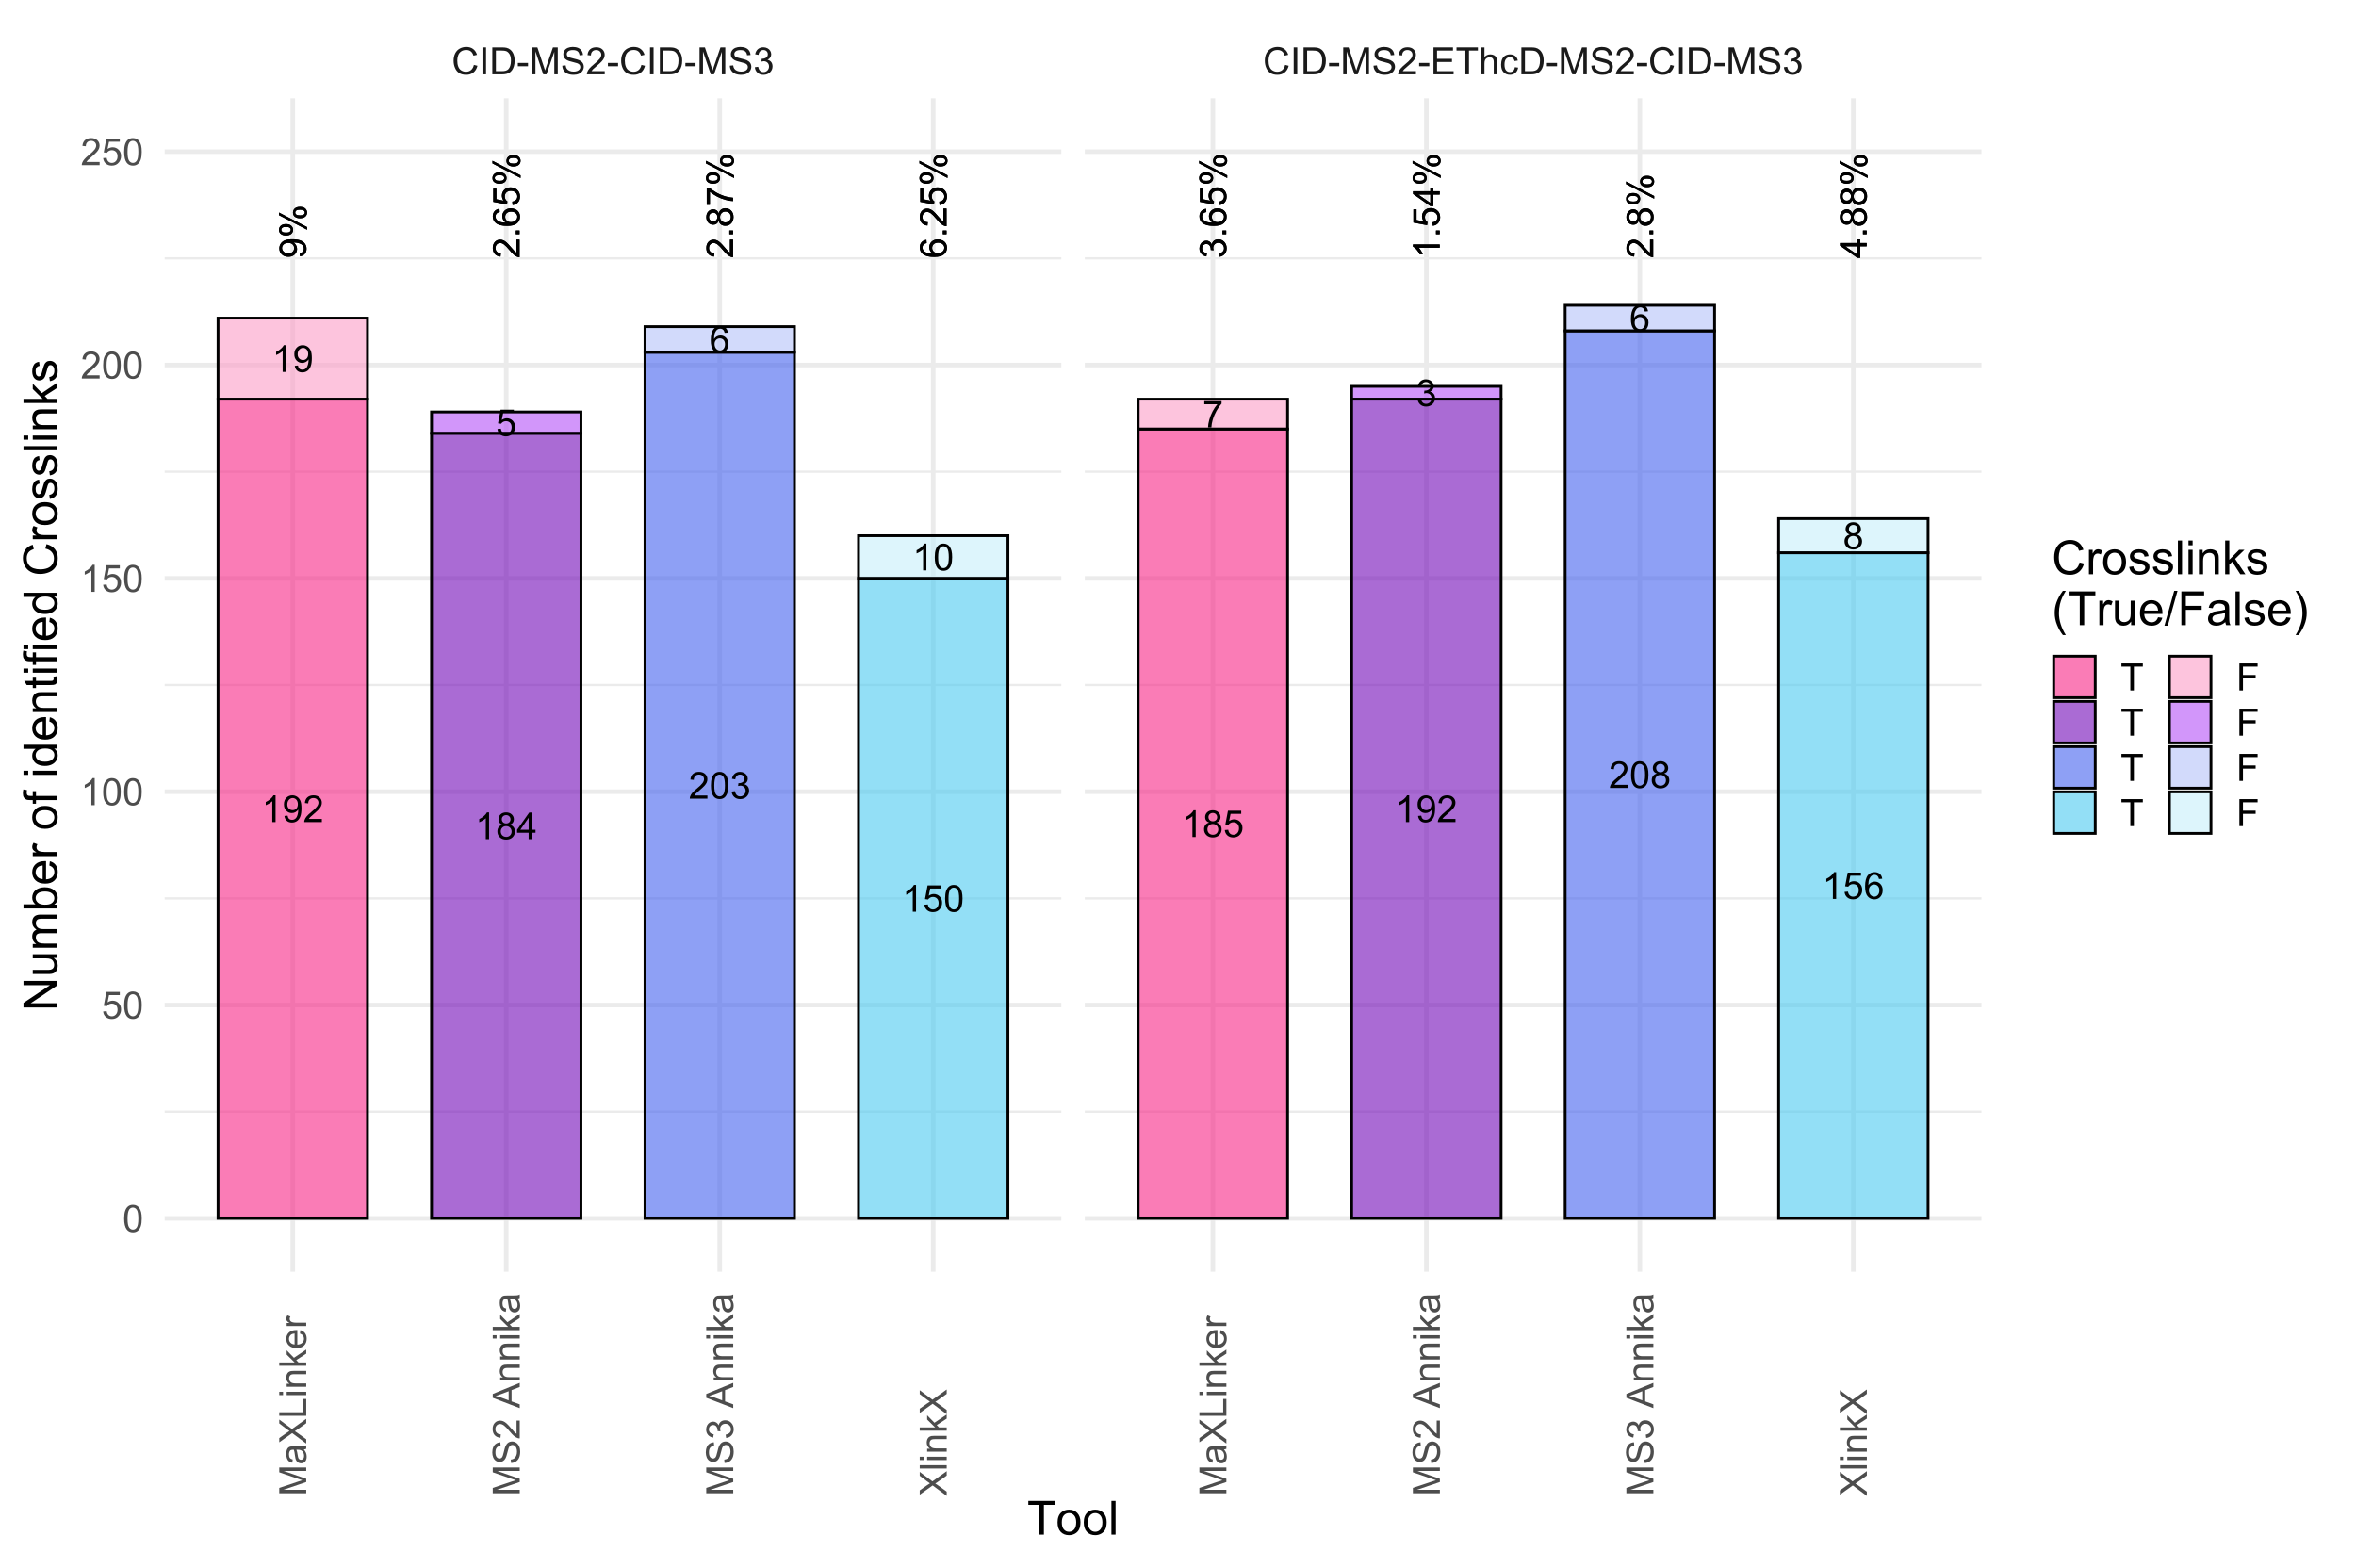 <?xml version="1.0" encoding="UTF-8"?>
<svg xmlns="http://www.w3.org/2000/svg" xmlns:xlink="http://www.w3.org/1999/xlink" width="900pt" height="599pt" viewBox="0 0 900 599" version="1.1">
<defs>
<g>
<symbol overflow="visible" id="glyph0-0">
<path style="stroke:none;" d="M 1.777 0 L 1.777 -8.891 L 8.891 -8.891 L 8.891 0 Z M 2 -0.223 L 8.668 -0.223 L 8.668 -8.668 L 2 -8.668 Z M 2 -0.223 "/>
</symbol>
<symbol overflow="visible" id="glyph0-1">
<path style="stroke:none;" d="M 5.301 0 L 4.051 0 L 4.051 -7.969 C 3.746 -7.68 3.352 -7.391 2.863 -7.105 C 2.375 -6.816 1.938 -6.602 1.551 -6.461 L 1.551 -7.668 C 2.246 -7.992 2.855 -8.391 3.383 -8.863 C 3.902 -9.328 4.273 -9.781 4.496 -10.227 L 5.301 -10.227 Z M 5.301 0 "/>
</symbol>
<symbol overflow="visible" id="glyph0-2">
<path style="stroke:none;" d="M 2.516 -5.523 C 1.992 -5.711 1.609 -5.98 1.363 -6.336 C 1.109 -6.684 0.984 -7.105 0.988 -7.598 C 0.984 -8.336 1.25 -8.961 1.785 -9.469 C 2.316 -9.973 3.023 -10.223 3.91 -10.227 C 4.797 -10.223 5.516 -9.965 6.059 -9.449 C 6.598 -8.93 6.867 -8.301 6.871 -7.566 C 6.867 -7.09 6.742 -6.68 6.496 -6.332 C 6.246 -5.98 5.871 -5.711 5.371 -5.523 C 5.992 -5.316 6.469 -4.988 6.797 -4.535 C 7.121 -4.082 7.281 -3.539 7.285 -2.91 C 7.281 -2.039 6.973 -1.309 6.359 -0.715 C 5.742 -0.125 4.934 0.168 3.934 0.172 C 2.926 0.168 2.117 -0.125 1.5 -0.719 C 0.883 -1.312 0.574 -2.055 0.578 -2.945 C 0.574 -3.605 0.742 -4.16 1.078 -4.609 C 1.414 -5.055 1.891 -5.359 2.516 -5.523 Z M 2.266 -7.641 C 2.262 -7.156 2.418 -6.762 2.73 -6.457 C 3.039 -6.152 3.441 -6 3.938 -6 C 4.418 -6 4.812 -6.148 5.121 -6.453 C 5.43 -6.754 5.582 -7.129 5.586 -7.57 C 5.582 -8.027 5.426 -8.41 5.109 -8.727 C 4.789 -9.035 4.395 -9.191 3.926 -9.195 C 3.449 -9.191 3.051 -9.039 2.738 -8.738 C 2.418 -8.43 2.262 -8.066 2.266 -7.641 Z M 1.863 -2.938 C 1.863 -2.578 1.945 -2.234 2.113 -1.902 C 2.281 -1.566 2.531 -1.309 2.867 -1.129 C 3.195 -0.945 3.555 -0.855 3.945 -0.855 C 4.539 -0.855 5.031 -1.047 5.422 -1.43 C 5.809 -1.812 6.004 -2.301 6.008 -2.898 C 6.004 -3.496 5.805 -3.992 5.406 -4.391 C 5.004 -4.781 4.504 -4.98 3.902 -4.98 C 3.316 -4.98 2.828 -4.785 2.441 -4.395 C 2.055 -4.004 1.863 -3.516 1.863 -2.938 Z M 1.863 -2.938 "/>
</symbol>
<symbol overflow="visible" id="glyph0-3">
<path style="stroke:none;" d="M 4.598 0 L 4.598 -2.438 L 0.18 -2.438 L 0.18 -3.586 L 4.828 -10.184 L 5.848 -10.184 L 5.848 -3.586 L 7.223 -3.586 L 7.223 -2.438 L 5.848 -2.438 L 5.848 0 Z M 4.598 -3.586 L 4.598 -8.176 L 1.41 -3.586 Z M 4.598 -3.586 "/>
</symbol>
<symbol overflow="visible" id="glyph0-4">
<path style="stroke:none;" d="M 0.59 -2.668 L 1.902 -2.777 C 2 -2.137 2.227 -1.656 2.582 -1.336 C 2.934 -1.016 3.359 -0.855 3.863 -0.855 C 4.461 -0.855 4.973 -1.082 5.391 -1.535 C 5.805 -1.988 6.012 -2.59 6.016 -3.34 C 6.012 -4.051 5.812 -4.613 5.414 -5.027 C 5.012 -5.441 4.484 -5.648 3.84 -5.648 C 3.434 -5.648 3.07 -5.555 2.75 -5.371 C 2.422 -5.188 2.168 -4.949 1.988 -4.66 L 0.812 -4.812 L 1.801 -10.043 L 6.863 -10.043 L 6.863 -8.852 L 2.801 -8.852 L 2.25 -6.113 C 2.859 -6.535 3.5 -6.75 4.176 -6.754 C 5.062 -6.75 5.812 -6.441 6.426 -5.828 C 7.035 -5.207 7.34 -4.414 7.344 -3.453 C 7.34 -2.527 7.07 -1.73 6.535 -1.062 C 5.879 -0.238 4.988 0.168 3.863 0.172 C 2.934 0.168 2.18 -0.086 1.594 -0.605 C 1.008 -1.121 0.672 -1.809 0.59 -2.668 Z M 0.59 -2.668 "/>
</symbol>
<symbol overflow="visible" id="glyph0-5">
<path style="stroke:none;" d="M 7.16 -1.203 L 7.16 0 L 0.43 0 C 0.418 -0.301 0.469 -0.59 0.578 -0.867 C 0.746 -1.324 1.02 -1.773 1.398 -2.223 C 1.773 -2.664 2.32 -3.18 3.035 -3.766 C 4.141 -4.668 4.887 -5.387 5.277 -5.922 C 5.664 -6.449 5.859 -6.949 5.863 -7.426 C 5.859 -7.918 5.684 -8.336 5.332 -8.68 C 4.977 -9.016 4.512 -9.188 3.945 -9.191 C 3.34 -9.188 2.859 -9.008 2.5 -8.648 C 2.137 -8.285 1.953 -7.785 1.953 -7.148 L 0.668 -7.281 C 0.754 -8.238 1.082 -8.969 1.66 -9.473 C 2.23 -9.973 3.004 -10.223 3.973 -10.227 C 4.949 -10.223 5.723 -9.953 6.293 -9.414 C 6.863 -8.871 7.148 -8.199 7.148 -7.398 C 7.148 -6.988 7.062 -6.586 6.898 -6.195 C 6.727 -5.797 6.449 -5.383 6.066 -4.953 C 5.676 -4.516 5.035 -3.918 4.141 -3.16 C 3.387 -2.527 2.906 -2.102 2.695 -1.879 C 2.48 -1.652 2.305 -1.426 2.168 -1.203 Z M 7.16 -1.203 "/>
</symbol>
<symbol overflow="visible" id="glyph0-6">
<path style="stroke:none;" d="M 0.59 -5.023 C 0.586 -6.223 0.711 -7.191 0.961 -7.93 C 1.207 -8.66 1.574 -9.227 2.066 -9.629 C 2.555 -10.023 3.168 -10.223 3.91 -10.227 C 4.453 -10.223 4.934 -10.113 5.348 -9.895 C 5.758 -9.672 6.098 -9.355 6.371 -8.941 C 6.637 -8.527 6.848 -8.02 7 -7.426 C 7.152 -6.828 7.23 -6.027 7.23 -5.023 C 7.23 -3.824 7.105 -2.859 6.863 -2.129 C 6.613 -1.391 6.246 -0.824 5.762 -0.426 C 5.27 -0.027 4.652 0.168 3.91 0.172 C 2.926 0.168 2.156 -0.18 1.598 -0.883 C 0.922 -1.727 0.586 -3.105 0.59 -5.023 Z M 1.875 -5.023 C 1.875 -3.348 2.07 -2.234 2.461 -1.684 C 2.852 -1.129 3.332 -0.855 3.91 -0.855 C 4.48 -0.855 4.965 -1.133 5.359 -1.688 C 5.746 -2.242 5.941 -3.352 5.945 -5.023 C 5.941 -6.695 5.746 -7.809 5.359 -8.363 C 4.965 -8.91 4.477 -9.188 3.898 -9.191 C 3.32 -9.188 2.863 -8.945 2.523 -8.461 C 2.09 -7.84 1.875 -6.691 1.875 -5.023 Z M 1.875 -5.023 "/>
</symbol>
<symbol overflow="visible" id="glyph0-7">
<path style="stroke:none;" d="M 0.598 -2.688 L 1.848 -2.855 C 1.988 -2.145 2.234 -1.637 2.578 -1.324 C 2.922 -1.012 3.34 -0.855 3.84 -0.855 C 4.426 -0.855 4.922 -1.059 5.328 -1.465 C 5.73 -1.871 5.934 -2.375 5.938 -2.98 C 5.934 -3.551 5.746 -4.023 5.375 -4.398 C 4.996 -4.77 4.52 -4.957 3.945 -4.961 C 3.703 -4.957 3.41 -4.91 3.062 -4.82 L 3.203 -5.918 C 3.285 -5.91 3.352 -5.906 3.402 -5.906 C 3.934 -5.906 4.414 -6.043 4.84 -6.32 C 5.266 -6.598 5.477 -7.027 5.48 -7.605 C 5.477 -8.062 5.324 -8.441 5.016 -8.742 C 4.703 -9.043 4.301 -9.191 3.812 -9.195 C 3.324 -9.191 2.918 -9.039 2.598 -8.738 C 2.27 -8.43 2.062 -7.973 1.973 -7.363 L 0.723 -7.586 C 0.871 -8.422 1.219 -9.07 1.766 -9.535 C 2.305 -9.992 2.98 -10.223 3.785 -10.227 C 4.34 -10.223 4.852 -10.105 5.32 -9.867 C 5.789 -9.625 6.145 -9.297 6.395 -8.891 C 6.637 -8.477 6.762 -8.039 6.766 -7.578 C 6.762 -7.133 6.645 -6.734 6.41 -6.375 C 6.176 -6.016 5.824 -5.727 5.363 -5.516 C 5.961 -5.375 6.43 -5.09 6.766 -4.652 C 7.098 -4.215 7.266 -3.664 7.266 -3.008 C 7.266 -2.117 6.941 -1.363 6.293 -0.746 C 5.645 -0.129 4.824 0.176 3.836 0.18 C 2.938 0.176 2.195 -0.086 1.605 -0.617 C 1.016 -1.148 0.68 -1.84 0.598 -2.688 Z M 0.598 -2.688 "/>
</symbol>
<symbol overflow="visible" id="glyph0-8">
<path style="stroke:none;" d="M 7.078 -7.691 L 5.836 -7.594 C 5.723 -8.082 5.562 -8.438 5.363 -8.664 C 5.02 -9.016 4.605 -9.191 4.113 -9.195 C 3.715 -9.191 3.363 -9.082 3.062 -8.863 C 2.668 -8.574 2.359 -8.156 2.133 -7.605 C 1.906 -7.055 1.785 -6.27 1.777 -5.25 C 2.074 -5.707 2.445 -6.047 2.883 -6.27 C 3.316 -6.492 3.77 -6.602 4.25 -6.605 C 5.078 -6.602 5.789 -6.297 6.379 -5.684 C 6.961 -5.07 7.254 -4.277 7.258 -3.305 C 7.254 -2.664 7.117 -2.07 6.844 -1.523 C 6.57 -0.977 6.191 -0.555 5.711 -0.266 C 5.227 0.027 4.68 0.168 4.07 0.172 C 3.027 0.168 2.176 -0.211 1.52 -0.977 C 0.859 -1.738 0.531 -3 0.535 -4.766 C 0.531 -6.73 0.895 -8.164 1.625 -9.059 C 2.258 -9.836 3.113 -10.223 4.188 -10.227 C 4.988 -10.223 5.645 -10 6.156 -9.551 C 6.668 -9.102 6.977 -8.48 7.078 -7.691 Z M 1.973 -3.301 C 1.969 -2.863 2.059 -2.453 2.246 -2.062 C 2.426 -1.668 2.684 -1.367 3.016 -1.164 C 3.34 -0.957 3.684 -0.855 4.051 -0.855 C 4.574 -0.855 5.027 -1.066 5.41 -1.492 C 5.785 -1.918 5.977 -2.496 5.98 -3.23 C 5.977 -3.93 5.789 -4.484 5.418 -4.891 C 5.039 -5.293 4.566 -5.496 4 -5.5 C 3.434 -5.496 2.953 -5.293 2.562 -4.891 C 2.164 -4.484 1.969 -3.953 1.973 -3.301 Z M 1.973 -3.301 "/>
</symbol>
<symbol overflow="visible" id="glyph0-9">
<path style="stroke:none;" d="M 0.777 -2.355 L 1.98 -2.465 C 2.082 -1.898 2.273 -1.488 2.562 -1.234 C 2.844 -0.98 3.215 -0.855 3.668 -0.855 C 4.051 -0.855 4.387 -0.941 4.68 -1.117 C 4.965 -1.293 5.203 -1.527 5.391 -1.824 C 5.574 -2.113 5.727 -2.512 5.855 -3.016 C 5.977 -3.512 6.039 -4.02 6.043 -4.543 C 6.039 -4.594 6.039 -4.68 6.035 -4.793 C 5.785 -4.395 5.441 -4.07 5.012 -3.824 C 4.574 -3.574 4.105 -3.449 3.605 -3.453 C 2.758 -3.449 2.047 -3.754 1.465 -4.367 C 0.879 -4.977 0.586 -5.785 0.59 -6.785 C 0.586 -7.816 0.891 -8.648 1.504 -9.281 C 2.109 -9.91 2.871 -10.223 3.793 -10.227 C 4.449 -10.223 5.055 -10.047 5.609 -9.691 C 6.156 -9.332 6.574 -8.82 6.859 -8.164 C 7.141 -7.5 7.281 -6.547 7.285 -5.301 C 7.281 -3.996 7.141 -2.961 6.859 -2.191 C 6.574 -1.418 6.156 -0.828 5.602 -0.43 C 5.043 -0.027 4.387 0.168 3.641 0.172 C 2.84 0.168 2.191 -0.047 1.688 -0.488 C 1.18 -0.926 0.875 -1.551 0.777 -2.355 Z M 5.898 -6.848 C 5.895 -7.562 5.703 -8.133 5.324 -8.559 C 4.938 -8.977 4.477 -9.188 3.945 -9.191 C 3.387 -9.188 2.902 -8.961 2.492 -8.508 C 2.078 -8.055 1.875 -7.465 1.875 -6.746 C 1.875 -6.094 2.07 -5.566 2.461 -5.164 C 2.852 -4.758 3.332 -4.559 3.91 -4.559 C 4.484 -4.559 4.961 -4.758 5.336 -5.164 C 5.707 -5.566 5.895 -6.129 5.898 -6.848 Z M 5.898 -6.848 "/>
</symbol>
<symbol overflow="visible" id="glyph0-10">
<path style="stroke:none;" d="M 0.672 -8.852 L 0.672 -10.051 L 7.266 -10.051 L 7.266 -9.078 C 6.617 -8.383 5.973 -7.469 5.336 -6.328 C 4.699 -5.184 4.207 -4.008 3.863 -2.801 C 3.609 -1.945 3.449 -1.012 3.383 0 L 2.098 0 C 2.109 -0.801 2.266 -1.766 2.57 -2.902 C 2.871 -4.035 3.305 -5.129 3.867 -6.184 C 4.43 -7.234 5.027 -8.125 5.66 -8.852 Z M 0.672 -8.852 "/>
</symbol>
<symbol overflow="visible" id="glyph1-0">
<path style="stroke:none;" d="M 0 -1.777 L -8.891 -1.777 L -8.891 -8.891 L 0 -8.891 Z M -0.223 -2 L -0.223 -8.668 L -8.668 -8.668 L -8.668 -2 Z M -0.223 -2 "/>
</symbol>
<symbol overflow="visible" id="glyph1-1">
<path style="stroke:none;" d="M -1.203 -7.16 L 0 -7.16 L 0 -0.43 C -0.301 -0.418 -0.59 -0.469 -0.867 -0.578 C -1.324 -0.746 -1.773 -1.02 -2.223 -1.398 C -2.664 -1.773 -3.18 -2.32 -3.766 -3.035 C -4.668 -4.141 -5.387 -4.887 -5.922 -5.277 C -6.449 -5.664 -6.949 -5.859 -7.426 -5.863 C -7.918 -5.859 -8.336 -5.684 -8.68 -5.332 C -9.016 -4.977 -9.188 -4.512 -9.191 -3.945 C -9.188 -3.34 -9.008 -2.859 -8.648 -2.5 C -8.285 -2.137 -7.785 -1.953 -7.148 -1.953 L -7.281 -0.668 C -8.238 -0.754 -8.969 -1.082 -9.473 -1.66 C -9.973 -2.23 -10.223 -3.004 -10.227 -3.973 C -10.223 -4.949 -9.953 -5.723 -9.414 -6.293 C -8.871 -6.863 -8.199 -7.148 -7.398 -7.148 C -6.988 -7.148 -6.586 -7.062 -6.195 -6.898 C -5.797 -6.727 -5.383 -6.449 -4.953 -6.066 C -4.516 -5.676 -3.918 -5.035 -3.16 -4.141 C -2.527 -3.387 -2.102 -2.906 -1.879 -2.695 C -1.652 -2.48 -1.426 -2.305 -1.203 -2.168 Z M -1.203 -7.16 "/>
</symbol>
<symbol overflow="visible" id="glyph1-2">
<path style="stroke:none;" d="M 0 -1.293 L -1.426 -1.293 L -1.426 -2.715 L 0 -2.715 Z M 0 -1.293 "/>
</symbol>
<symbol overflow="visible" id="glyph1-3">
<path style="stroke:none;" d="M -7.691 -7.078 L -7.594 -5.836 C -8.082 -5.723 -8.438 -5.562 -8.664 -5.363 C -9.016 -5.02 -9.191 -4.605 -9.195 -4.113 C -9.191 -3.715 -9.082 -3.363 -8.863 -3.062 C -8.574 -2.668 -8.156 -2.359 -7.605 -2.133 C -7.055 -1.906 -6.27 -1.785 -5.25 -1.777 C -5.707 -2.074 -6.047 -2.445 -6.27 -2.883 C -6.492 -3.316 -6.602 -3.77 -6.605 -4.25 C -6.602 -5.078 -6.297 -5.789 -5.684 -6.379 C -5.07 -6.961 -4.277 -7.254 -3.305 -7.258 C -2.664 -7.254 -2.07 -7.117 -1.523 -6.844 C -0.977 -6.57 -0.555 -6.191 -0.266 -5.711 C 0.027 -5.227 0.168 -4.68 0.172 -4.07 C 0.168 -3.027 -0.211 -2.176 -0.977 -1.52 C -1.738 -0.859 -3 -0.531 -4.766 -0.535 C -6.73 -0.531 -8.164 -0.895 -9.059 -1.625 C -9.836 -2.258 -10.223 -3.113 -10.227 -4.188 C -10.223 -4.988 -10 -5.645 -9.551 -6.156 C -9.102 -6.668 -8.48 -6.977 -7.691 -7.078 Z M -3.301 -1.973 C -2.863 -1.969 -2.453 -2.059 -2.062 -2.246 C -1.668 -2.426 -1.367 -2.684 -1.164 -3.016 C -0.957 -3.34 -0.855 -3.684 -0.855 -4.051 C -0.855 -4.574 -1.066 -5.027 -1.492 -5.41 C -1.918 -5.785 -2.496 -5.977 -3.23 -5.98 C -3.93 -5.977 -4.484 -5.789 -4.891 -5.418 C -5.293 -5.039 -5.496 -4.566 -5.5 -4 C -5.496 -3.434 -5.293 -2.953 -4.891 -2.562 C -4.484 -2.164 -3.953 -1.969 -3.301 -1.973 Z M -3.301 -1.973 "/>
</symbol>
<symbol overflow="visible" id="glyph1-4">
<path style="stroke:none;" d="M -2.668 -0.59 L -2.777 -1.902 C -2.137 -2 -1.656 -2.227 -1.336 -2.582 C -1.016 -2.934 -0.855 -3.359 -0.855 -3.863 C -0.855 -4.461 -1.082 -4.973 -1.535 -5.391 C -1.988 -5.805 -2.59 -6.012 -3.34 -6.016 C -4.051 -6.012 -4.613 -5.812 -5.027 -5.414 C -5.441 -5.012 -5.648 -4.484 -5.648 -3.84 C -5.648 -3.434 -5.555 -3.07 -5.371 -2.75 C -5.188 -2.422 -4.949 -2.168 -4.66 -1.988 L -4.812 -0.812 L -10.043 -1.801 L -10.043 -6.863 L -8.852 -6.863 L -8.852 -2.801 L -6.113 -2.25 C -6.535 -2.859 -6.75 -3.5 -6.754 -4.176 C -6.75 -5.062 -6.441 -5.812 -5.828 -6.426 C -5.207 -7.035 -4.414 -7.34 -3.453 -7.344 C -2.527 -7.34 -1.73 -7.07 -1.062 -6.535 C -0.238 -5.879 0.168 -4.988 0.172 -3.863 C 0.168 -2.934 -0.086 -2.18 -0.605 -1.594 C -1.121 -1.008 -1.809 -0.672 -2.668 -0.59 Z M -2.668 -0.59 "/>
</symbol>
<symbol overflow="visible" id="glyph1-5">
<path style="stroke:none;" d="M -7.738 -0.828 C -8.461 -0.824 -9.078 -1.008 -9.59 -1.375 C -10.098 -1.738 -10.352 -2.27 -10.355 -2.965 C -10.352 -3.605 -10.125 -4.133 -9.672 -4.555 C -9.215 -4.969 -8.543 -5.18 -7.66 -5.184 C -6.797 -5.18 -6.137 -4.969 -5.672 -4.547 C -5.203 -4.121 -4.969 -3.598 -4.973 -2.98 C -4.969 -2.359 -5.199 -1.848 -5.66 -1.441 C -6.117 -1.031 -6.809 -0.824 -7.738 -0.828 Z M -9.496 -3 C -9.492 -2.688 -9.359 -2.43 -9.094 -2.227 C -8.824 -2.02 -8.328 -1.914 -7.613 -1.918 C -6.957 -1.914 -6.5 -2.02 -6.234 -2.23 C -5.969 -2.438 -5.836 -2.695 -5.836 -3 C -5.836 -3.312 -5.969 -3.57 -6.238 -3.781 C -6.504 -3.984 -6.996 -4.09 -7.711 -4.09 C -8.367 -4.09 -8.828 -3.984 -9.094 -3.777 C -9.359 -3.566 -9.492 -3.309 -9.496 -3 Z M 0.375 -3.008 L -10.355 -8.578 L -10.355 -9.594 L 0.375 -4.043 Z M -2.391 -7.41 C -3.121 -7.406 -3.738 -7.59 -4.246 -7.957 C -4.75 -8.324 -5.004 -8.855 -5.008 -9.559 C -5.004 -10.191 -4.777 -10.723 -4.324 -11.145 C -3.867 -11.562 -3.195 -11.77 -2.312 -11.773 C -1.449 -11.77 -0.785 -11.559 -0.32 -11.137 C 0.145 -10.711 0.375 -10.188 0.375 -9.566 C 0.375 -8.945 0.145 -8.43 -0.316 -8.023 C -0.777 -7.609 -1.469 -7.406 -2.391 -7.41 Z M -4.148 -9.594 C -4.148 -9.273 -4.012 -9.016 -3.742 -8.812 C -3.473 -8.605 -2.98 -8.5 -2.266 -8.504 C -1.613 -8.5 -1.152 -8.605 -0.887 -8.816 C -0.613 -9.023 -0.48 -9.281 -0.484 -9.586 C -0.48 -9.906 -0.613 -10.168 -0.887 -10.375 C -1.152 -10.578 -1.645 -10.68 -2.363 -10.684 C -3.016 -10.68 -3.477 -10.578 -3.746 -10.371 C -4.012 -10.16 -4.148 -9.898 -4.148 -9.594 Z M -4.148 -9.594 "/>
</symbol>
<symbol overflow="visible" id="glyph1-6">
<path style="stroke:none;" d="M -5.523 -2.516 C -5.711 -1.992 -5.98 -1.609 -6.336 -1.363 C -6.684 -1.109 -7.105 -0.984 -7.598 -0.988 C -8.336 -0.984 -8.961 -1.25 -9.469 -1.785 C -9.973 -2.316 -10.223 -3.023 -10.227 -3.91 C -10.223 -4.797 -9.965 -5.516 -9.449 -6.059 C -8.93 -6.598 -8.301 -6.867 -7.566 -6.871 C -7.09 -6.867 -6.68 -6.742 -6.332 -6.496 C -5.98 -6.246 -5.711 -5.871 -5.523 -5.371 C -5.316 -5.992 -4.988 -6.469 -4.535 -6.797 C -4.082 -7.121 -3.539 -7.281 -2.91 -7.285 C -2.039 -7.281 -1.309 -6.973 -0.715 -6.359 C -0.125 -5.742 0.168 -4.934 0.172 -3.934 C 0.168 -2.926 -0.125 -2.117 -0.719 -1.5 C -1.312 -0.883 -2.055 -0.574 -2.945 -0.578 C -3.605 -0.574 -4.16 -0.742 -4.609 -1.078 C -5.055 -1.414 -5.359 -1.891 -5.523 -2.516 Z M -7.641 -2.266 C -7.156 -2.262 -6.762 -2.418 -6.457 -2.73 C -6.152 -3.039 -6 -3.441 -6 -3.938 C -6 -4.418 -6.148 -4.812 -6.453 -5.121 C -6.754 -5.43 -7.129 -5.582 -7.57 -5.586 C -8.027 -5.582 -8.41 -5.426 -8.727 -5.109 C -9.035 -4.789 -9.191 -4.395 -9.195 -3.926 C -9.191 -3.449 -9.039 -3.051 -8.738 -2.738 C -8.43 -2.418 -8.066 -2.262 -7.641 -2.266 Z M -2.938 -1.863 C -2.578 -1.863 -2.234 -1.945 -1.902 -2.113 C -1.566 -2.281 -1.309 -2.531 -1.129 -2.867 C -0.945 -3.195 -0.855 -3.555 -0.855 -3.945 C -0.855 -4.539 -1.047 -5.031 -1.43 -5.422 C -1.812 -5.809 -2.301 -6.004 -2.898 -6.008 C -3.496 -6.004 -3.992 -5.805 -4.391 -5.406 C -4.781 -5.004 -4.98 -4.504 -4.98 -3.902 C -4.98 -3.316 -4.785 -2.828 -4.395 -2.441 C -4.004 -2.055 -3.516 -1.863 -2.938 -1.863 Z M -2.938 -1.863 "/>
</symbol>
<symbol overflow="visible" id="glyph1-7">
<path style="stroke:none;" d="M -8.852 -0.672 L -10.051 -0.672 L -10.051 -7.266 L -9.078 -7.266 C -8.383 -6.617 -7.469 -5.973 -6.328 -5.336 C -5.184 -4.699 -4.008 -4.207 -2.801 -3.863 C -1.945 -3.609 -1.012 -3.449 0 -3.383 L 0 -2.098 C -0.801 -2.109 -1.766 -2.266 -2.902 -2.57 C -4.035 -2.871 -5.129 -3.305 -6.184 -3.867 C -7.234 -4.43 -8.125 -5.027 -8.852 -5.66 Z M -8.852 -0.672 "/>
</symbol>
<symbol overflow="visible" id="glyph1-8">
<path style="stroke:none;" d="M -2.355 -0.777 L -2.465 -1.98 C -1.898 -2.082 -1.488 -2.273 -1.234 -2.562 C -0.98 -2.844 -0.855 -3.215 -0.855 -3.668 C -0.855 -4.051 -0.941 -4.387 -1.117 -4.68 C -1.293 -4.965 -1.527 -5.203 -1.824 -5.391 C -2.113 -5.574 -2.512 -5.727 -3.016 -5.855 C -3.512 -5.977 -4.02 -6.039 -4.543 -6.043 C -4.594 -6.039 -4.68 -6.039 -4.793 -6.035 C -4.395 -5.785 -4.07 -5.441 -3.824 -5.012 C -3.574 -4.574 -3.449 -4.105 -3.453 -3.605 C -3.449 -2.758 -3.754 -2.047 -4.367 -1.465 C -4.977 -0.879 -5.785 -0.586 -6.785 -0.59 C -7.816 -0.586 -8.648 -0.891 -9.281 -1.504 C -9.91 -2.109 -10.223 -2.871 -10.227 -3.793 C -10.223 -4.449 -10.047 -5.055 -9.691 -5.609 C -9.332 -6.156 -8.82 -6.574 -8.164 -6.859 C -7.5 -7.141 -6.547 -7.281 -5.301 -7.285 C -3.996 -7.281 -2.961 -7.141 -2.191 -6.859 C -1.418 -6.574 -0.828 -6.156 -0.43 -5.602 C -0.027 -5.043 0.168 -4.387 0.172 -3.641 C 0.168 -2.84 -0.047 -2.191 -0.488 -1.688 C -0.926 -1.18 -1.551 -0.875 -2.355 -0.777 Z M -6.848 -5.898 C -7.562 -5.895 -8.133 -5.703 -8.559 -5.324 C -8.977 -4.938 -9.188 -4.477 -9.191 -3.945 C -9.188 -3.387 -8.961 -2.902 -8.508 -2.492 C -8.055 -2.078 -7.465 -1.875 -6.746 -1.875 C -6.094 -1.875 -5.566 -2.07 -5.164 -2.461 C -4.758 -2.852 -4.559 -3.332 -4.559 -3.91 C -4.559 -4.484 -4.758 -4.961 -5.164 -5.336 C -5.566 -5.707 -6.129 -5.895 -6.848 -5.898 Z M -6.848 -5.898 "/>
</symbol>
<symbol overflow="visible" id="glyph1-9">
<path style="stroke:none;" d="M 0 -5.301 L 0 -4.051 L -7.969 -4.051 C -7.68 -3.746 -7.391 -3.352 -7.105 -2.863 C -6.816 -2.375 -6.602 -1.938 -6.461 -1.551 L -7.668 -1.551 C -7.992 -2.246 -8.391 -2.855 -8.863 -3.383 C -9.328 -3.902 -9.781 -4.273 -10.227 -4.496 L -10.227 -5.301 Z M 0 -5.301 "/>
</symbol>
<symbol overflow="visible" id="glyph1-10">
<path style="stroke:none;" d="M 0 -4.598 L -2.438 -4.598 L -2.438 -0.18 L -3.586 -0.18 L -10.184 -4.828 L -10.184 -5.848 L -3.586 -5.848 L -3.586 -7.223 L -2.438 -7.223 L -2.438 -5.848 L 0 -5.848 Z M -3.586 -4.598 L -8.176 -4.598 L -3.586 -1.41 Z M -3.586 -4.598 "/>
</symbol>
<symbol overflow="visible" id="glyph1-11">
<path style="stroke:none;" d="M -2.688 -0.598 L -2.855 -1.848 C -2.145 -1.988 -1.637 -2.234 -1.324 -2.578 C -1.012 -2.922 -0.855 -3.34 -0.855 -3.84 C -0.855 -4.426 -1.059 -4.922 -1.465 -5.328 C -1.871 -5.73 -2.375 -5.934 -2.98 -5.938 C -3.551 -5.934 -4.023 -5.746 -4.398 -5.375 C -4.77 -4.996 -4.957 -4.52 -4.961 -3.945 C -4.957 -3.703 -4.91 -3.41 -4.82 -3.062 L -5.918 -3.203 C -5.91 -3.285 -5.906 -3.352 -5.906 -3.402 C -5.906 -3.934 -6.043 -4.414 -6.32 -4.84 C -6.598 -5.266 -7.027 -5.477 -7.605 -5.48 C -8.062 -5.477 -8.441 -5.324 -8.742 -5.016 C -9.043 -4.703 -9.191 -4.301 -9.195 -3.812 C -9.191 -3.324 -9.039 -2.918 -8.738 -2.598 C -8.43 -2.27 -7.973 -2.062 -7.363 -1.973 L -7.586 -0.723 C -8.422 -0.871 -9.07 -1.219 -9.535 -1.766 C -9.992 -2.305 -10.223 -2.98 -10.227 -3.785 C -10.223 -4.34 -10.105 -4.852 -9.867 -5.32 C -9.625 -5.789 -9.297 -6.145 -8.891 -6.395 C -8.477 -6.637 -8.039 -6.762 -7.578 -6.766 C -7.133 -6.762 -6.734 -6.645 -6.375 -6.41 C -6.016 -6.176 -5.727 -5.824 -5.516 -5.363 C -5.375 -5.961 -5.09 -6.43 -4.652 -6.766 C -4.215 -7.098 -3.664 -7.266 -3.008 -7.266 C -2.117 -7.266 -1.363 -6.941 -0.746 -6.293 C -0.129 -5.645 0.176 -4.824 0.18 -3.836 C 0.176 -2.938 -0.086 -2.195 -0.617 -1.605 C -1.148 -1.016 -1.84 -0.68 -2.688 -0.598 Z M -2.688 -0.598 "/>
</symbol>
<symbol overflow="visible" id="glyph2-0">
<path style="stroke:none;" d="M 1.801 0 L 1.801 -9 L 9 -9 L 9 0 Z M 2.023 -0.227 L 8.773 -0.227 L 8.773 -8.773 L 2.023 -8.773 Z M 2.023 -0.227 "/>
</symbol>
<symbol overflow="visible" id="glyph2-1">
<path style="stroke:none;" d="M 8.465 -3.613 L 9.828 -3.27 C 9.539 -2.148 9.027 -1.293 8.285 -0.707 C 7.543 -0.117 6.633 0.176 5.562 0.176 C 4.445 0.176 3.543 -0.047 2.852 -0.5 C 2.152 -0.949 1.621 -1.605 1.262 -2.465 C 0.895 -3.32 0.715 -4.242 0.719 -5.23 C 0.715 -6.301 0.918 -7.238 1.332 -8.039 C 1.738 -8.836 2.324 -9.441 3.082 -9.859 C 3.84 -10.273 4.672 -10.48 5.582 -10.484 C 6.609 -10.48 7.477 -10.219 8.184 -9.695 C 8.883 -9.168 9.371 -8.43 9.652 -7.48 L 8.312 -7.164 C 8.07 -7.91 7.723 -8.457 7.27 -8.801 C 6.812 -9.145 6.242 -9.316 5.555 -9.316 C 4.762 -9.316 4.098 -9.125 3.566 -8.746 C 3.031 -8.363 2.656 -7.852 2.445 -7.215 C 2.227 -6.574 2.121 -5.918 2.125 -5.238 C 2.121 -4.359 2.25 -3.594 2.508 -2.941 C 2.762 -2.285 3.156 -1.797 3.699 -1.477 C 4.234 -1.152 4.82 -0.988 5.449 -0.992 C 6.211 -0.988 6.855 -1.211 7.387 -1.652 C 7.914 -2.09 8.273 -2.742 8.465 -3.613 Z M 8.465 -3.613 "/>
</symbol>
<symbol overflow="visible" id="glyph2-2">
<path style="stroke:none;" d="M 1.344 0 L 1.344 -10.309 L 2.707 -10.309 L 2.707 0 Z M 1.344 0 "/>
</symbol>
<symbol overflow="visible" id="glyph2-3">
<path style="stroke:none;" d="M 1.109 0 L 1.109 -10.309 L 4.66 -10.309 C 5.457 -10.305 6.07 -10.258 6.496 -10.16 C 7.086 -10.023 7.59 -9.777 8.008 -9.422 C 8.551 -8.961 8.957 -8.371 9.227 -7.66 C 9.496 -6.941 9.633 -6.125 9.633 -5.211 C 9.633 -4.422 9.539 -3.73 9.359 -3.129 C 9.172 -2.523 8.938 -2.023 8.656 -1.629 C 8.367 -1.23 8.055 -0.918 7.715 -0.691 C 7.375 -0.465 6.965 -0.293 6.484 -0.176 C 6.004 -0.059 5.453 0 4.832 0 Z M 2.477 -1.215 L 4.676 -1.215 C 5.355 -1.211 5.887 -1.277 6.273 -1.406 C 6.66 -1.531 6.969 -1.707 7.199 -1.941 C 7.52 -2.262 7.77 -2.695 7.953 -3.242 C 8.133 -3.785 8.227 -4.449 8.227 -5.23 C 8.227 -6.305 8.047 -7.133 7.695 -7.715 C 7.336 -8.293 6.906 -8.68 6.406 -8.879 C 6.035 -9.016 5.449 -9.086 4.641 -9.09 L 2.477 -9.09 Z M 2.477 -1.215 "/>
</symbol>
<symbol overflow="visible" id="glyph2-4">
<path style="stroke:none;" d="M 0.457 -3.094 L 0.457 -4.367 L 4.344 -4.367 L 4.344 -3.094 Z M 0.457 -3.094 "/>
</symbol>
<symbol overflow="visible" id="glyph2-5">
<path style="stroke:none;" d="M 1.07 0 L 1.07 -10.309 L 3.121 -10.309 L 5.562 -3.008 C 5.781 -2.324 5.945 -1.816 6.055 -1.484 C 6.168 -1.855 6.352 -2.406 6.602 -3.137 L 9.07 -10.309 L 10.906 -10.309 L 10.906 0 L 9.59 0 L 9.59 -8.629 L 6.594 0 L 5.363 0 L 2.383 -8.773 L 2.383 0 Z M 1.07 0 "/>
</symbol>
<symbol overflow="visible" id="glyph2-6">
<path style="stroke:none;" d="M 0.648 -3.312 L 1.934 -3.426 C 1.992 -2.906 2.133 -2.484 2.355 -2.156 C 2.578 -1.824 2.922 -1.555 3.395 -1.352 C 3.859 -1.145 4.387 -1.043 4.977 -1.047 C 5.492 -1.043 5.953 -1.121 6.355 -1.277 C 6.75 -1.434 7.047 -1.645 7.246 -1.914 C 7.438 -2.184 7.535 -2.477 7.539 -2.797 C 7.535 -3.117 7.441 -3.402 7.258 -3.645 C 7.066 -3.887 6.758 -4.09 6.328 -4.254 C 6.051 -4.359 5.438 -4.523 4.492 -4.754 C 3.543 -4.98 2.879 -5.195 2.504 -5.398 C 2.008 -5.652 1.641 -5.973 1.402 -6.359 C 1.156 -6.738 1.035 -7.168 1.039 -7.645 C 1.035 -8.16 1.184 -8.645 1.48 -9.102 C 1.773 -9.551 2.207 -9.895 2.777 -10.133 C 3.344 -10.363 3.973 -10.48 4.668 -10.484 C 5.43 -10.48 6.105 -10.359 6.691 -10.113 C 7.273 -9.867 7.719 -9.504 8.035 -9.027 C 8.348 -8.547 8.52 -8.004 8.543 -7.402 L 7.234 -7.305 C 7.16 -7.953 6.922 -8.445 6.52 -8.781 C 6.113 -9.113 5.516 -9.281 4.727 -9.281 C 3.898 -9.281 3.297 -9.129 2.922 -8.828 C 2.543 -8.523 2.355 -8.16 2.355 -7.734 C 2.355 -7.363 2.488 -7.059 2.758 -6.82 C 3.016 -6.578 3.699 -6.332 4.812 -6.086 C 5.918 -5.832 6.68 -5.613 7.094 -5.43 C 7.691 -5.148 8.133 -4.797 8.422 -4.375 C 8.703 -3.949 8.848 -3.461 8.852 -2.91 C 8.848 -2.359 8.691 -1.844 8.379 -1.359 C 8.066 -0.875 7.613 -0.496 7.027 -0.227 C 6.434 0.043 5.773 0.176 5.043 0.176 C 4.105 0.176 3.324 0.043 2.695 -0.23 C 2.062 -0.5 1.566 -0.91 1.211 -1.457 C 0.852 -2 0.664 -2.617 0.648 -3.312 Z M 0.648 -3.312 "/>
</symbol>
<symbol overflow="visible" id="glyph2-7">
<path style="stroke:none;" d="M 7.25 -1.215 L 7.25 0 L 0.438 0 C 0.426 -0.305 0.473 -0.598 0.582 -0.879 C 0.754 -1.34 1.031 -1.797 1.414 -2.25 C 1.793 -2.699 2.348 -3.219 3.074 -3.812 C 4.191 -4.727 4.949 -5.453 5.344 -5.992 C 5.734 -6.527 5.93 -7.035 5.934 -7.516 C 5.93 -8.016 5.75 -8.438 5.395 -8.785 C 5.035 -9.125 4.566 -9.297 3.992 -9.301 C 3.379 -9.297 2.895 -9.117 2.531 -8.754 C 2.164 -8.387 1.977 -7.879 1.977 -7.234 L 0.676 -7.367 C 0.762 -8.336 1.098 -9.078 1.68 -9.586 C 2.258 -10.094 3.039 -10.348 4.023 -10.352 C 5.008 -10.348 5.789 -10.074 6.367 -9.527 C 6.941 -8.977 7.23 -8.297 7.234 -7.488 C 7.23 -7.074 7.145 -6.668 6.98 -6.273 C 6.809 -5.871 6.531 -5.449 6.141 -5.012 C 5.75 -4.566 5.098 -3.965 4.191 -3.199 C 3.426 -2.559 2.938 -2.125 2.727 -1.902 C 2.508 -1.672 2.332 -1.441 2.195 -1.215 Z M 7.25 -1.215 "/>
</symbol>
<symbol overflow="visible" id="glyph2-8">
<path style="stroke:none;" d="M 0.605 -2.723 L 1.871 -2.891 C 2.012 -2.168 2.262 -1.652 2.613 -1.336 C 2.961 -1.02 3.383 -0.859 3.887 -0.863 C 4.48 -0.859 4.984 -1.066 5.395 -1.48 C 5.805 -1.891 6.012 -2.402 6.012 -3.016 C 6.012 -3.594 5.82 -4.074 5.441 -4.453 C 5.059 -4.828 4.574 -5.016 3.992 -5.02 C 3.75 -5.016 3.453 -4.969 3.102 -4.879 L 3.242 -5.992 C 3.32 -5.98 3.391 -5.977 3.445 -5.977 C 3.984 -5.977 4.469 -6.117 4.898 -6.398 C 5.328 -6.68 5.543 -7.113 5.547 -7.699 C 5.543 -8.16 5.387 -8.543 5.074 -8.852 C 4.762 -9.152 4.355 -9.305 3.859 -9.309 C 3.363 -9.305 2.953 -9.148 2.629 -8.844 C 2.297 -8.531 2.086 -8.07 1.996 -7.453 L 0.73 -7.68 C 0.883 -8.523 1.234 -9.18 1.785 -9.648 C 2.332 -10.113 3.016 -10.348 3.832 -10.352 C 4.395 -10.348 4.91 -10.227 5.387 -9.988 C 5.855 -9.742 6.219 -9.414 6.473 -9 C 6.719 -8.582 6.844 -8.137 6.848 -7.672 C 6.844 -7.223 6.723 -6.816 6.488 -6.453 C 6.246 -6.086 5.895 -5.797 5.43 -5.582 C 6.035 -5.438 6.508 -5.145 6.848 -4.707 C 7.184 -4.262 7.352 -3.707 7.355 -3.043 C 7.352 -2.141 7.023 -1.379 6.371 -0.754 C 5.711 -0.129 4.883 0.18 3.883 0.184 C 2.973 0.18 2.219 -0.086 1.625 -0.625 C 1.023 -1.16 0.684 -1.859 0.605 -2.723 Z M 0.605 -2.723 "/>
</symbol>
<symbol overflow="visible" id="glyph2-9">
<path style="stroke:none;" d="M 1.141 0 L 1.141 -10.309 L 8.594 -10.309 L 8.594 -9.09 L 2.504 -9.09 L 2.504 -5.934 L 8.207 -5.934 L 8.207 -4.727 L 2.504 -4.727 L 2.504 -1.215 L 8.832 -1.215 L 8.832 0 Z M 1.141 0 "/>
</symbol>
<symbol overflow="visible" id="glyph2-10">
<path style="stroke:none;" d="M 3.734 0 L 3.734 -9.09 L 0.336 -9.09 L 0.336 -10.309 L 8.508 -10.309 L 8.508 -9.09 L 5.098 -9.09 L 5.098 0 Z M 3.734 0 "/>
</symbol>
<symbol overflow="visible" id="glyph2-11">
<path style="stroke:none;" d="M 0.949 0 L 0.949 -10.309 L 2.215 -10.309 L 2.215 -6.609 C 2.805 -7.293 3.547 -7.633 4.449 -7.637 C 5 -7.633 5.48 -7.523 5.891 -7.309 C 6.297 -7.086 6.59 -6.785 6.766 -6.402 C 6.941 -6.016 7.031 -5.457 7.031 -4.73 L 7.031 0 L 5.766 0 L 5.766 -4.73 C 5.766 -5.359 5.625 -5.82 5.352 -6.113 C 5.074 -6.398 4.688 -6.543 4.191 -6.547 C 3.812 -6.543 3.461 -6.445 3.133 -6.254 C 2.801 -6.055 2.566 -5.793 2.426 -5.461 C 2.285 -5.129 2.215 -4.668 2.215 -4.086 L 2.215 0 Z M 0.949 0 "/>
</symbol>
<symbol overflow="visible" id="glyph2-12">
<path style="stroke:none;" d="M 5.82 -2.734 L 7.066 -2.574 C 6.93 -1.711 6.582 -1.039 6.023 -0.559 C 5.461 -0.074 4.77 0.164 3.957 0.168 C 2.934 0.164 2.113 -0.168 1.492 -0.832 C 0.871 -1.5 0.562 -2.457 0.562 -3.707 C 0.562 -4.508 0.695 -5.211 0.961 -5.82 C 1.227 -6.422 1.633 -6.879 2.184 -7.184 C 2.727 -7.484 3.32 -7.633 3.965 -7.637 C 4.773 -7.633 5.438 -7.43 5.957 -7.02 C 6.469 -6.609 6.797 -6.027 6.945 -5.273 L 5.715 -5.082 C 5.594 -5.582 5.387 -5.961 5.094 -6.215 C 4.793 -6.465 4.434 -6.59 4.016 -6.594 C 3.375 -6.59 2.859 -6.363 2.461 -5.906 C 2.062 -5.449 1.863 -4.727 1.863 -3.742 C 1.863 -2.734 2.055 -2.004 2.438 -1.551 C 2.82 -1.094 3.32 -0.867 3.945 -0.871 C 4.438 -0.867 4.852 -1.02 5.188 -1.328 C 5.516 -1.629 5.727 -2.098 5.82 -2.734 Z M 5.82 -2.734 "/>
</symbol>
<symbol overflow="visible" id="glyph2-13">
<path style="stroke:none;" d="M 0.598 -5.082 C 0.598 -6.297 0.723 -7.277 0.973 -8.023 C 1.223 -8.766 1.594 -9.34 2.09 -9.746 C 2.582 -10.145 3.203 -10.348 3.957 -10.352 C 4.508 -10.348 4.996 -10.234 5.414 -10.016 C 5.828 -9.789 6.172 -9.469 6.445 -9.051 C 6.719 -8.629 6.93 -8.117 7.086 -7.52 C 7.238 -6.914 7.316 -6.102 7.32 -5.082 C 7.316 -3.871 7.191 -2.895 6.945 -2.152 C 6.695 -1.406 6.324 -0.832 5.832 -0.43 C 5.332 -0.023 4.707 0.176 3.957 0.176 C 2.961 0.176 2.184 -0.18 1.617 -0.895 C 0.938 -1.75 0.598 -3.145 0.598 -5.082 Z M 1.898 -5.082 C 1.898 -3.387 2.094 -2.262 2.492 -1.703 C 2.883 -1.141 3.371 -0.859 3.957 -0.863 C 4.535 -0.859 5.027 -1.141 5.426 -1.707 C 5.82 -2.266 6.016 -3.391 6.02 -5.082 C 6.016 -6.777 5.82 -7.906 5.426 -8.465 C 5.027 -9.02 4.531 -9.297 3.945 -9.301 C 3.359 -9.297 2.895 -9.051 2.551 -8.562 C 2.113 -7.93 1.898 -6.77 1.898 -5.082 Z M 1.898 -5.082 "/>
</symbol>
<symbol overflow="visible" id="glyph2-14">
<path style="stroke:none;" d="M 0.598 -2.699 L 1.926 -2.812 C 2.023 -2.164 2.25 -1.676 2.609 -1.352 C 2.965 -1.023 3.398 -0.859 3.91 -0.863 C 4.516 -0.859 5.031 -1.09 5.457 -1.551 C 5.875 -2.008 6.086 -2.617 6.09 -3.383 C 6.086 -4.102 5.883 -4.672 5.48 -5.09 C 5.07 -5.504 4.539 -5.711 3.887 -5.715 C 3.477 -5.711 3.109 -5.621 2.785 -5.438 C 2.453 -5.25 2.195 -5.008 2.012 -4.719 L 0.824 -4.871 L 1.82 -10.168 L 6.945 -10.168 L 6.945 -8.957 L 2.832 -8.957 L 2.277 -6.188 C 2.895 -6.617 3.543 -6.832 4.227 -6.836 C 5.121 -6.832 5.883 -6.52 6.504 -5.898 C 7.121 -5.273 7.43 -4.473 7.434 -3.496 C 7.43 -2.559 7.156 -1.75 6.617 -1.074 C 5.953 -0.238 5.051 0.176 3.91 0.176 C 2.969 0.176 2.203 -0.086 1.613 -0.609 C 1.016 -1.133 0.68 -1.828 0.598 -2.699 Z M 0.598 -2.699 "/>
</symbol>
<symbol overflow="visible" id="glyph2-15">
<path style="stroke:none;" d="M 5.363 0 L 4.098 0 L 4.098 -8.066 C 3.789 -7.773 3.391 -7.48 2.898 -7.191 C 2.402 -6.898 1.957 -6.684 1.566 -6.539 L 1.566 -7.762 C 2.27 -8.094 2.891 -8.496 3.422 -8.973 C 3.953 -9.441 4.328 -9.902 4.551 -10.352 L 5.363 -10.352 Z M 5.363 0 "/>
</symbol>
<symbol overflow="visible" id="glyph2-16">
<path style="stroke:none;" d="M 1.18 0 L 1.18 -10.309 L 8.137 -10.309 L 8.137 -9.09 L 2.547 -9.09 L 2.547 -5.898 L 7.383 -5.898 L 7.383 -4.684 L 2.547 -4.684 L 2.547 0 Z M 1.18 0 "/>
</symbol>
<symbol overflow="visible" id="glyph3-0">
<path style="stroke:none;" d="M 0 -1.801 L -9 -1.801 L -9 -9 L 0 -9 Z M -0.227 -2.023 L -0.227 -8.773 L -8.773 -8.773 L -8.773 -2.023 Z M -0.227 -2.023 "/>
</symbol>
<symbol overflow="visible" id="glyph3-1">
<path style="stroke:none;" d="M 0 -1.07 L -10.309 -1.07 L -10.309 -3.121 L -3.008 -5.562 C -2.324 -5.781 -1.816 -5.945 -1.484 -6.055 C -1.855 -6.168 -2.406 -6.352 -3.137 -6.602 L -10.309 -9.07 L -10.309 -10.906 L 0 -10.906 L 0 -9.59 L -8.629 -9.59 L 0 -6.594 L 0 -5.363 L -8.773 -2.383 L 0 -2.383 Z M 0 -1.07 "/>
</symbol>
<symbol overflow="visible" id="glyph3-2">
<path style="stroke:none;" d="M -0.922 -5.82 C -0.52 -5.348 -0.238 -4.898 -0.078 -4.465 C 0.086 -4.031 0.164 -3.566 0.168 -3.074 C 0.164 -2.25 -0.035 -1.617 -0.434 -1.18 C -0.832 -0.734 -1.344 -0.516 -1.969 -0.52 C -2.332 -0.516 -2.664 -0.598 -2.969 -0.77 C -3.27 -0.934 -3.512 -1.152 -3.699 -1.422 C -3.879 -1.691 -4.02 -1.996 -4.113 -2.336 C -4.176 -2.582 -4.238 -2.957 -4.305 -3.461 C -4.422 -4.48 -4.566 -5.23 -4.738 -5.715 C -4.91 -5.715 -5.02 -5.719 -5.07 -5.723 C -5.582 -5.719 -5.945 -5.598 -6.16 -5.363 C -6.441 -5.035 -6.586 -4.555 -6.59 -3.922 C -6.586 -3.324 -6.48 -2.887 -6.273 -2.605 C -6.062 -2.32 -5.695 -2.109 -5.168 -1.977 L -5.336 -0.738 C -5.863 -0.848 -6.293 -1.031 -6.621 -1.293 C -6.945 -1.547 -7.195 -1.918 -7.371 -2.41 C -7.547 -2.895 -7.633 -3.461 -7.637 -4.105 C -7.633 -4.742 -7.559 -5.262 -7.41 -5.66 C -7.258 -6.059 -7.07 -6.352 -6.844 -6.539 C -6.617 -6.727 -6.328 -6.855 -5.984 -6.934 C -5.766 -6.973 -5.379 -6.996 -4.816 -6.996 L -3.129 -6.996 C -1.949 -6.996 -1.203 -7.02 -0.895 -7.074 C -0.582 -7.125 -0.285 -7.234 0 -7.398 L 0 -6.074 C -0.262 -5.941 -0.566 -5.855 -0.922 -5.82 Z M -3.746 -5.715 C -3.555 -5.254 -3.398 -4.566 -3.27 -3.648 C -3.191 -3.125 -3.105 -2.758 -3.016 -2.543 C -2.918 -2.328 -2.781 -2.16 -2.605 -2.047 C -2.422 -1.926 -2.223 -1.867 -2.004 -1.871 C -1.664 -1.867 -1.383 -1.996 -1.16 -2.254 C -0.934 -2.508 -0.82 -2.883 -0.824 -3.375 C -0.82 -3.859 -0.926 -4.293 -1.141 -4.676 C -1.352 -5.055 -1.645 -5.332 -2.02 -5.512 C -2.301 -5.645 -2.723 -5.711 -3.285 -5.715 Z M -3.746 -5.715 "/>
</symbol>
<symbol overflow="visible" id="glyph3-3">
<path style="stroke:none;" d="M 0 -0.062 L -5.371 -4.051 L -10.309 -0.535 L -10.309 -2.16 L -7.664 -4.027 C -7.113 -4.414 -6.691 -4.691 -6.398 -4.859 C -6.773 -5.086 -7.164 -5.359 -7.574 -5.676 L -10.309 -7.75 L -10.309 -9.23 L -5.449 -5.609 L 0 -9.512 L 0 -7.824 L -3.676 -5.23 C -3.883 -5.082 -4.113 -4.934 -4.367 -4.781 C -3.988 -4.551 -3.73 -4.387 -3.594 -4.289 L 0 -1.703 Z M 0 -0.062 "/>
</symbol>
<symbol overflow="visible" id="glyph3-4">
<path style="stroke:none;" d="M 0 -1.055 L -10.309 -1.055 L -10.309 -2.418 L -1.215 -2.418 L -1.215 -7.496 L 0 -7.496 Z M 0 -1.055 "/>
</symbol>
<symbol overflow="visible" id="glyph3-5">
<path style="stroke:none;" d="M -8.852 -0.957 L -10.309 -0.957 L -10.309 -2.223 L -8.852 -2.223 Z M 0 -0.957 L -7.469 -0.957 L -7.469 -2.223 L 0 -2.223 Z M 0 -0.957 "/>
</symbol>
<symbol overflow="visible" id="glyph3-6">
<path style="stroke:none;" d="M 0 -0.949 L -7.469 -0.949 L -7.469 -2.09 L -6.406 -2.09 C -7.223 -2.633 -7.633 -3.426 -7.637 -4.465 C -7.633 -4.914 -7.555 -5.328 -7.395 -5.707 C -7.23 -6.082 -7.016 -6.363 -6.758 -6.555 C -6.492 -6.738 -6.18 -6.867 -5.82 -6.945 C -5.582 -6.988 -5.172 -7.012 -4.59 -7.016 L 0 -7.016 L 0 -5.75 L -4.543 -5.75 C -5.055 -5.746 -5.441 -5.699 -5.699 -5.602 C -5.953 -5.504 -6.156 -5.328 -6.309 -5.078 C -6.461 -4.824 -6.539 -4.531 -6.539 -4.199 C -6.539 -3.656 -6.367 -3.191 -6.023 -2.801 C -5.68 -2.41 -5.031 -2.215 -4.078 -2.215 L 0 -2.215 Z M 0 -0.949 "/>
</symbol>
<symbol overflow="visible" id="glyph3-7">
<path style="stroke:none;" d="M 0 -0.957 L -10.309 -0.957 L -10.309 -2.223 L -4.43 -2.223 L -7.469 -5.219 L -7.469 -6.855 L -4.695 -4 L 0 -7.145 L 0 -5.582 L -3.816 -3.113 L -2.961 -2.223 L 0 -2.223 Z M 0 -0.957 "/>
</symbol>
<symbol overflow="visible" id="glyph3-8">
<path style="stroke:none;" d="M -2.406 -6.062 L -2.242 -7.367 C -1.477 -7.156 -0.883 -6.777 -0.465 -6.223 C -0.043 -5.664 0.164 -4.949 0.168 -4.086 C 0.164 -2.988 -0.168 -2.121 -0.84 -1.484 C -1.508 -0.844 -2.453 -0.527 -3.672 -0.527 C -4.926 -0.527 -5.898 -0.848 -6.594 -1.496 C -7.285 -2.141 -7.633 -2.98 -7.637 -4.016 C -7.633 -5.008 -7.293 -5.824 -6.617 -6.461 C -5.934 -7.09 -4.977 -7.406 -3.746 -7.41 C -3.668 -7.406 -3.559 -7.402 -3.41 -7.402 L -3.41 -1.836 C -2.59 -1.879 -1.961 -2.113 -1.523 -2.531 C -1.086 -2.945 -0.867 -3.465 -0.871 -4.094 C -0.867 -4.555 -0.988 -4.949 -1.234 -5.281 C -1.477 -5.605 -1.867 -5.867 -2.406 -6.062 Z M -4.449 -1.906 L -4.449 -6.074 C -5.074 -6.016 -5.547 -5.855 -5.863 -5.598 C -6.348 -5.191 -6.59 -4.668 -6.594 -4.027 C -6.59 -3.441 -6.398 -2.953 -6.012 -2.562 C -5.621 -2.164 -5.098 -1.945 -4.449 -1.906 Z M -4.449 -1.906 "/>
</symbol>
<symbol overflow="visible" id="glyph3-9">
<path style="stroke:none;" d="M 0 -0.934 L -7.469 -0.934 L -7.469 -2.074 L -6.336 -2.074 C -6.859 -2.363 -7.211 -2.629 -7.383 -2.879 C -7.551 -3.121 -7.633 -3.395 -7.637 -3.691 C -7.633 -4.117 -7.496 -4.551 -7.227 -4.992 L -6.055 -4.555 C -6.234 -4.242 -6.328 -3.934 -6.328 -3.629 C -6.328 -3.348 -6.242 -3.102 -6.078 -2.883 C -5.906 -2.66 -5.676 -2.5 -5.387 -2.41 C -4.934 -2.266 -4.441 -2.195 -3.91 -2.199 L 0 -2.199 Z M 0 -0.934 "/>
</symbol>
<symbol overflow="visible" id="glyph3-10">
<path style="stroke:none;" d="M -3.312 -0.648 L -3.426 -1.934 C -2.906 -1.992 -2.484 -2.133 -2.156 -2.355 C -1.824 -2.578 -1.555 -2.922 -1.352 -3.395 C -1.145 -3.859 -1.043 -4.387 -1.047 -4.977 C -1.043 -5.492 -1.121 -5.953 -1.277 -6.355 C -1.434 -6.75 -1.645 -7.047 -1.914 -7.246 C -2.184 -7.438 -2.477 -7.535 -2.797 -7.539 C -3.117 -7.535 -3.402 -7.441 -3.645 -7.258 C -3.887 -7.066 -4.09 -6.758 -4.254 -6.328 C -4.359 -6.051 -4.523 -5.438 -4.754 -4.492 C -4.98 -3.543 -5.195 -2.879 -5.398 -2.504 C -5.652 -2.008 -5.973 -1.641 -6.359 -1.402 C -6.738 -1.156 -7.168 -1.035 -7.645 -1.039 C -8.16 -1.035 -8.645 -1.184 -9.102 -1.48 C -9.551 -1.773 -9.895 -2.207 -10.133 -2.777 C -10.363 -3.344 -10.48 -3.973 -10.484 -4.668 C -10.48 -5.43 -10.359 -6.105 -10.113 -6.691 C -9.867 -7.273 -9.504 -7.719 -9.027 -8.035 C -8.547 -8.348 -8.004 -8.52 -7.402 -8.543 L -7.305 -7.234 C -7.953 -7.16 -8.445 -6.922 -8.781 -6.52 C -9.113 -6.113 -9.281 -5.516 -9.281 -4.727 C -9.281 -3.898 -9.129 -3.297 -8.828 -2.922 C -8.523 -2.543 -8.16 -2.355 -7.734 -2.355 C -7.363 -2.355 -7.059 -2.488 -6.82 -2.758 C -6.578 -3.016 -6.332 -3.699 -6.086 -4.812 C -5.832 -5.918 -5.613 -6.68 -5.43 -7.094 C -5.148 -7.691 -4.797 -8.133 -4.375 -8.422 C -3.949 -8.703 -3.461 -8.848 -2.91 -8.852 C -2.359 -8.848 -1.844 -8.691 -1.359 -8.379 C -0.875 -8.066 -0.496 -7.613 -0.227 -7.027 C 0.043 -6.434 0.176 -5.773 0.176 -5.043 C 0.176 -4.105 0.043 -3.324 -0.23 -2.695 C -0.5 -2.062 -0.91 -1.566 -1.457 -1.211 C -2 -0.852 -2.617 -0.664 -3.312 -0.648 Z M -3.312 -0.648 "/>
</symbol>
<symbol overflow="visible" id="glyph3-11">
<path style="stroke:none;" d="M -1.215 -7.25 L 0 -7.25 L 0 -0.438 C -0.305 -0.426 -0.598 -0.473 -0.879 -0.582 C -1.34 -0.754 -1.797 -1.031 -2.25 -1.414 C -2.699 -1.793 -3.219 -2.348 -3.812 -3.074 C -4.727 -4.191 -5.453 -4.949 -5.992 -5.344 C -6.527 -5.734 -7.035 -5.93 -7.516 -5.934 C -8.016 -5.93 -8.438 -5.75 -8.785 -5.395 C -9.125 -5.035 -9.297 -4.566 -9.301 -3.992 C -9.297 -3.379 -9.117 -2.895 -8.754 -2.531 C -8.387 -2.164 -7.879 -1.977 -7.234 -1.977 L -7.367 -0.676 C -8.336 -0.762 -9.078 -1.098 -9.586 -1.68 C -10.094 -2.258 -10.348 -3.039 -10.352 -4.023 C -10.348 -5.008 -10.074 -5.789 -9.527 -6.367 C -8.977 -6.941 -8.297 -7.23 -7.488 -7.234 C -7.074 -7.23 -6.668 -7.145 -6.273 -6.98 C -5.871 -6.809 -5.449 -6.531 -5.012 -6.141 C -4.566 -5.75 -3.965 -5.098 -3.199 -4.191 C -2.559 -3.426 -2.125 -2.938 -1.902 -2.727 C -1.672 -2.508 -1.441 -2.332 -1.215 -2.195 Z M -1.215 -7.25 "/>
</symbol>
<symbol overflow="visible" id="glyph3-12">
<path style="stroke:none;" d=""/>
</symbol>
<symbol overflow="visible" id="glyph3-13">
<path style="stroke:none;" d="M 0 0.02 L -10.309 -3.938 L -10.309 -5.406 L 0 -9.625 L 0 -8.07 L -3.121 -6.871 L -3.121 -2.559 L 0 -1.426 Z M -4.234 -2.953 L -4.234 -6.449 L -7.086 -5.371 C -7.949 -5.039 -8.664 -4.797 -9.227 -4.641 C -8.562 -4.508 -7.906 -4.32 -7.258 -4.086 Z M -4.234 -2.953 "/>
</symbol>
<symbol overflow="visible" id="glyph3-14">
<path style="stroke:none;" d="M -2.723 -0.605 L -2.891 -1.871 C -2.168 -2.012 -1.652 -2.262 -1.336 -2.613 C -1.02 -2.961 -0.859 -3.383 -0.863 -3.887 C -0.859 -4.48 -1.066 -4.984 -1.48 -5.395 C -1.891 -5.805 -2.402 -6.012 -3.016 -6.012 C -3.594 -6.012 -4.074 -5.82 -4.453 -5.441 C -4.828 -5.059 -5.016 -4.574 -5.02 -3.992 C -5.016 -3.75 -4.969 -3.453 -4.879 -3.102 L -5.992 -3.242 C -5.98 -3.32 -5.977 -3.391 -5.977 -3.445 C -5.977 -3.984 -6.117 -4.469 -6.398 -4.898 C -6.68 -5.328 -7.113 -5.543 -7.699 -5.547 C -8.16 -5.543 -8.543 -5.387 -8.852 -5.074 C -9.152 -4.762 -9.305 -4.355 -9.309 -3.859 C -9.305 -3.363 -9.148 -2.953 -8.844 -2.629 C -8.531 -2.297 -8.07 -2.086 -7.453 -1.996 L -7.68 -0.73 C -8.523 -0.883 -9.18 -1.234 -9.648 -1.785 C -10.113 -2.332 -10.348 -3.016 -10.352 -3.832 C -10.348 -4.395 -10.227 -4.91 -9.988 -5.387 C -9.742 -5.855 -9.414 -6.219 -9 -6.473 C -8.582 -6.719 -8.137 -6.844 -7.672 -6.848 C -7.223 -6.844 -6.816 -6.723 -6.453 -6.488 C -6.086 -6.246 -5.797 -5.895 -5.582 -5.43 C -5.438 -6.035 -5.145 -6.508 -4.707 -6.848 C -4.262 -7.184 -3.707 -7.352 -3.043 -7.355 C -2.141 -7.352 -1.379 -7.023 -0.754 -6.371 C -0.129 -5.711 0.18 -4.883 0.184 -3.883 C 0.18 -2.973 -0.086 -2.219 -0.625 -1.625 C -1.16 -1.023 -1.859 -0.684 -2.723 -0.605 Z M -2.723 -0.605 "/>
</symbol>
<symbol overflow="visible" id="glyph3-15">
<path style="stroke:none;" d="M 0 -0.922 L -10.309 -0.922 L -10.309 -2.188 L 0 -2.188 Z M 0 -0.922 "/>
</symbol>
<symbol overflow="visible" id="glyph4-0">
<path style="stroke:none;" d="M 2.25 0 L 2.25 -11.25 L 11.25 -11.25 L 11.25 0 Z M 2.531 -0.281 L 10.969 -0.281 L 10.969 -10.969 L 2.531 -10.969 Z M 2.531 -0.281 "/>
</symbol>
<symbol overflow="visible" id="glyph4-1">
<path style="stroke:none;" d="M 4.668 0 L 4.668 -11.363 L 0.422 -11.363 L 0.422 -12.883 L 10.633 -12.883 L 10.633 -11.363 L 6.371 -11.363 L 6.371 0 Z M 4.668 0 "/>
</symbol>
<symbol overflow="visible" id="glyph4-2">
<path style="stroke:none;" d="M 0.598 -4.668 C 0.598 -6.391 1.078 -7.672 2.039 -8.508 C 2.84 -9.199 3.816 -9.543 4.977 -9.547 C 6.254 -9.543 7.305 -9.125 8.121 -8.285 C 8.934 -7.441 9.34 -6.277 9.344 -4.797 C 9.34 -3.594 9.16 -2.648 8.801 -1.961 C 8.441 -1.27 7.914 -0.734 7.227 -0.359 C 6.535 0.023 5.785 0.211 4.977 0.211 C 3.664 0.211 2.609 -0.207 1.805 -1.047 C 1 -1.883 0.598 -3.09 0.598 -4.668 Z M 2.223 -4.668 C 2.219 -3.469 2.48 -2.574 3.004 -1.98 C 3.523 -1.387 4.18 -1.09 4.977 -1.09 C 5.758 -1.09 6.41 -1.387 6.934 -1.984 C 7.453 -2.582 7.715 -3.492 7.719 -4.719 C 7.715 -5.871 7.453 -6.746 6.93 -7.344 C 6.402 -7.934 5.75 -8.23 4.977 -8.234 C 4.18 -8.23 3.523 -7.938 3.004 -7.348 C 2.48 -6.754 2.219 -5.859 2.223 -4.668 Z M 2.223 -4.668 "/>
</symbol>
<symbol overflow="visible" id="glyph4-3">
<path style="stroke:none;" d="M 1.152 0 L 1.152 -12.883 L 2.734 -12.883 L 2.734 0 Z M 1.152 0 "/>
</symbol>
<symbol overflow="visible" id="glyph4-4">
<path style="stroke:none;" d="M 10.582 -4.516 L 12.289 -4.086 C 11.926 -2.68 11.281 -1.613 10.355 -0.883 C 9.426 -0.148 8.293 0.215 6.953 0.219 C 5.559 0.215 4.43 -0.062 3.562 -0.629 C 2.691 -1.191 2.027 -2.012 1.578 -3.086 C 1.121 -4.156 0.895 -5.309 0.898 -6.539 C 0.895 -7.879 1.152 -9.047 1.664 -10.047 C 2.176 -11.043 2.902 -11.801 3.852 -12.324 C 4.797 -12.84 5.84 -13.102 6.977 -13.105 C 8.266 -13.102 9.352 -12.773 10.23 -12.121 C 11.105 -11.461 11.715 -10.539 12.066 -9.352 L 10.391 -8.957 C 10.086 -9.891 9.652 -10.574 9.086 -11.004 C 8.516 -11.43 7.801 -11.641 6.945 -11.645 C 5.949 -11.641 5.121 -11.406 4.457 -10.934 C 3.789 -10.457 3.324 -9.816 3.059 -9.02 C 2.789 -8.215 2.652 -7.391 2.656 -6.547 C 2.652 -5.449 2.812 -4.496 3.133 -3.68 C 3.449 -2.859 3.945 -2.246 4.621 -1.844 C 5.293 -1.438 6.023 -1.234 6.812 -1.238 C 7.762 -1.234 8.57 -1.512 9.234 -2.062 C 9.898 -2.613 10.348 -3.43 10.582 -4.516 Z M 10.582 -4.516 "/>
</symbol>
<symbol overflow="visible" id="glyph4-5">
<path style="stroke:none;" d="M 1.168 0 L 1.168 -9.336 L 2.594 -9.336 L 2.594 -7.918 C 2.953 -8.578 3.289 -9.016 3.598 -9.23 C 3.906 -9.438 4.242 -9.543 4.613 -9.547 C 5.145 -9.543 5.688 -9.375 6.242 -9.035 L 5.695 -7.566 C 5.309 -7.793 4.922 -7.91 4.535 -7.91 C 4.188 -7.91 3.875 -7.805 3.602 -7.598 C 3.324 -7.387 3.129 -7.098 3.016 -6.734 C 2.836 -6.168 2.746 -5.555 2.75 -4.887 L 2.75 0 Z M 1.168 0 "/>
</symbol>
<symbol overflow="visible" id="glyph4-6">
<path style="stroke:none;" d="M 0.555 -2.785 L 2.117 -3.031 C 2.203 -2.402 2.449 -1.922 2.852 -1.59 C 3.25 -1.254 3.812 -1.09 4.535 -1.09 C 5.262 -1.09 5.801 -1.234 6.152 -1.531 C 6.504 -1.824 6.68 -2.172 6.68 -2.574 C 6.68 -2.926 6.523 -3.207 6.215 -3.418 C 5.996 -3.555 5.457 -3.734 4.598 -3.953 C 3.434 -4.246 2.629 -4.5 2.184 -4.715 C 1.734 -4.926 1.395 -5.223 1.164 -5.602 C 0.93 -5.98 0.812 -6.398 0.816 -6.855 C 0.812 -7.27 0.91 -7.652 1.102 -8.012 C 1.293 -8.363 1.551 -8.66 1.883 -8.895 C 2.125 -9.074 2.461 -9.227 2.887 -9.355 C 3.309 -9.48 3.766 -9.543 4.254 -9.547 C 4.984 -9.543 5.625 -9.438 6.184 -9.23 C 6.734 -9.016 7.145 -8.73 7.41 -8.371 C 7.672 -8.008 7.852 -7.527 7.953 -6.926 L 6.406 -6.715 C 6.332 -7.195 6.129 -7.57 5.793 -7.84 C 5.453 -8.105 4.977 -8.238 4.367 -8.242 C 3.637 -8.238 3.121 -8.117 2.812 -7.883 C 2.5 -7.641 2.344 -7.359 2.348 -7.039 C 2.344 -6.832 2.406 -6.648 2.539 -6.484 C 2.664 -6.312 2.867 -6.172 3.148 -6.062 C 3.301 -6.004 3.766 -5.871 4.543 -5.66 C 5.66 -5.359 6.441 -5.113 6.887 -4.926 C 7.324 -4.734 7.672 -4.457 7.926 -4.094 C 8.176 -3.73 8.301 -3.281 8.305 -2.742 C 8.301 -2.215 8.148 -1.719 7.844 -1.254 C 7.535 -0.785 7.09 -0.422 6.512 -0.172 C 5.926 0.086 5.27 0.211 4.543 0.211 C 3.328 0.211 2.406 -0.039 1.77 -0.543 C 1.133 -1.047 0.727 -1.793 0.555 -2.785 Z M 0.555 -2.785 "/>
</symbol>
<symbol overflow="visible" id="glyph4-7">
<path style="stroke:none;" d="M 1.195 -11.066 L 1.195 -12.883 L 2.777 -12.883 L 2.777 -11.066 Z M 1.195 0 L 1.195 -9.336 L 2.777 -9.336 L 2.777 0 Z M 1.195 0 "/>
</symbol>
<symbol overflow="visible" id="glyph4-8">
<path style="stroke:none;" d="M 1.188 0 L 1.188 -9.336 L 2.609 -9.336 L 2.609 -8.008 C 3.293 -9.031 4.285 -9.543 5.582 -9.547 C 6.141 -9.543 6.656 -9.441 7.133 -9.242 C 7.602 -9.035 7.957 -8.77 8.191 -8.445 C 8.426 -8.113 8.59 -7.727 8.684 -7.277 C 8.742 -6.98 8.77 -6.465 8.773 -5.738 L 8.773 0 L 7.188 0 L 7.188 -5.68 C 7.184 -6.32 7.121 -6.801 7.004 -7.121 C 6.879 -7.438 6.66 -7.695 6.348 -7.887 C 6.031 -8.074 5.664 -8.168 5.246 -8.172 C 4.566 -8.168 3.984 -7.953 3.5 -7.531 C 3.008 -7.102 2.766 -6.293 2.77 -5.098 L 2.77 0 Z M 1.188 0 "/>
</symbol>
<symbol overflow="visible" id="glyph4-9">
<path style="stroke:none;" d="M 1.195 0 L 1.195 -12.883 L 2.777 -12.883 L 2.777 -5.539 L 6.523 -9.336 L 8.57 -9.336 L 5 -5.871 L 8.93 0 L 6.977 0 L 3.895 -4.773 L 2.777 -3.699 L 2.777 0 Z M 1.195 0 "/>
</symbol>
<symbol overflow="visible" id="glyph4-10">
<path style="stroke:none;" d="M 4.211 3.789 C 3.332 2.684 2.594 1.398 1.992 -0.078 C 1.391 -1.551 1.09 -3.082 1.09 -4.668 C 1.09 -6.059 1.312 -7.395 1.766 -8.676 C 2.289 -10.156 3.105 -11.633 4.211 -13.105 L 5.344 -13.105 C 4.633 -11.883 4.164 -11.012 3.938 -10.492 C 3.578 -9.684 3.297 -8.84 3.094 -7.961 C 2.84 -6.863 2.711 -5.762 2.715 -4.656 C 2.711 -1.836 3.59 0.977 5.344 3.789 Z M 4.211 3.789 "/>
</symbol>
<symbol overflow="visible" id="glyph4-11">
<path style="stroke:none;" d="M 7.305 0 L 7.305 -1.371 C 6.574 -0.316 5.586 0.211 4.344 0.211 C 3.789 0.211 3.273 0.105 2.797 -0.105 C 2.316 -0.316 1.965 -0.578 1.734 -0.898 C 1.504 -1.215 1.34 -1.609 1.25 -2.074 C 1.18 -2.383 1.148 -2.875 1.152 -3.551 L 1.152 -9.336 L 2.734 -9.336 L 2.734 -4.156 C 2.73 -3.328 2.762 -2.773 2.828 -2.488 C 2.926 -2.07 3.137 -1.742 3.461 -1.508 C 3.781 -1.266 4.18 -1.148 4.656 -1.152 C 5.129 -1.148 5.574 -1.27 5.992 -1.516 C 6.406 -1.758 6.699 -2.09 6.875 -2.508 C 7.047 -2.926 7.137 -3.531 7.137 -4.332 L 7.137 -9.336 L 8.719 -9.336 L 8.719 0 Z M 7.305 0 "/>
</symbol>
<symbol overflow="visible" id="glyph4-12">
<path style="stroke:none;" d="M 7.578 -3.008 L 9.211 -2.805 C 8.953 -1.848 8.473 -1.105 7.777 -0.578 C 7.078 -0.051 6.188 0.211 5.105 0.211 C 3.738 0.211 2.656 -0.207 1.859 -1.051 C 1.055 -1.887 0.656 -3.066 0.66 -4.586 C 0.656 -6.156 1.059 -7.375 1.871 -8.246 C 2.676 -9.109 3.727 -9.543 5.02 -9.547 C 6.266 -9.543 7.285 -9.117 8.078 -8.27 C 8.867 -7.418 9.262 -6.223 9.266 -4.684 C 9.262 -4.586 9.258 -4.445 9.254 -4.262 L 2.293 -4.262 C 2.348 -3.234 2.641 -2.449 3.164 -1.906 C 3.684 -1.359 4.332 -1.09 5.117 -1.09 C 5.691 -1.09 6.188 -1.242 6.598 -1.547 C 7.008 -1.852 7.332 -2.336 7.578 -3.008 Z M 2.383 -5.562 L 7.594 -5.562 C 7.523 -6.344 7.324 -6.934 6.996 -7.328 C 6.492 -7.934 5.836 -8.238 5.035 -8.242 C 4.305 -8.238 3.695 -7.996 3.203 -7.512 C 2.707 -7.027 2.434 -6.375 2.383 -5.562 Z M 2.383 -5.562 "/>
</symbol>
<symbol overflow="visible" id="glyph4-13">
<path style="stroke:none;" d="M 0 0.219 L 3.734 -13.105 L 5 -13.105 L 1.273 0.219 Z M 0 0.219 "/>
</symbol>
<symbol overflow="visible" id="glyph4-14">
<path style="stroke:none;" d="M 1.477 0 L 1.477 -12.883 L 10.168 -12.883 L 10.168 -11.363 L 3.18 -11.363 L 3.18 -7.375 L 9.227 -7.375 L 9.227 -5.852 L 3.18 -5.852 L 3.18 0 Z M 1.477 0 "/>
</symbol>
<symbol overflow="visible" id="glyph4-15">
<path style="stroke:none;" d="M 7.277 -1.152 C 6.691 -0.652 6.125 -0.301 5.586 -0.098 C 5.039 0.109 4.457 0.211 3.84 0.211 C 2.812 0.211 2.027 -0.039 1.477 -0.539 C 0.922 -1.039 0.645 -1.68 0.648 -2.461 C 0.645 -2.918 0.75 -3.336 0.961 -3.715 C 1.168 -4.09 1.438 -4.391 1.777 -4.621 C 2.113 -4.848 2.496 -5.02 2.918 -5.141 C 3.227 -5.219 3.695 -5.301 4.324 -5.379 C 5.602 -5.531 6.539 -5.711 7.145 -5.922 C 7.148 -6.137 7.152 -6.273 7.156 -6.336 C 7.152 -6.977 7.004 -7.434 6.707 -7.699 C 6.301 -8.055 5.699 -8.23 4.906 -8.234 C 4.156 -8.23 3.609 -8.102 3.258 -7.844 C 2.902 -7.582 2.637 -7.121 2.469 -6.461 L 0.922 -6.672 C 1.059 -7.332 1.293 -7.867 1.617 -8.273 C 1.938 -8.68 2.402 -8.992 3.016 -9.215 C 3.621 -9.434 4.328 -9.543 5.133 -9.547 C 5.93 -9.543 6.574 -9.449 7.074 -9.266 C 7.566 -9.074 7.934 -8.84 8.172 -8.555 C 8.402 -8.27 8.566 -7.91 8.664 -7.48 C 8.715 -7.207 8.742 -6.719 8.746 -6.02 L 8.746 -3.91 C 8.742 -2.434 8.773 -1.504 8.844 -1.117 C 8.906 -0.727 9.043 -0.355 9.246 0 L 7.594 0 C 7.43 -0.328 7.324 -0.711 7.277 -1.152 Z M 7.145 -4.684 C 6.566 -4.445 5.707 -4.246 4.562 -4.086 C 3.91 -3.988 3.449 -3.883 3.18 -3.77 C 2.91 -3.648 2.703 -3.477 2.555 -3.254 C 2.406 -3.027 2.332 -2.777 2.336 -2.504 C 2.332 -2.078 2.492 -1.727 2.816 -1.449 C 3.133 -1.164 3.602 -1.023 4.219 -1.027 C 4.828 -1.023 5.367 -1.156 5.844 -1.426 C 6.312 -1.691 6.664 -2.059 6.891 -2.523 C 7.059 -2.879 7.141 -3.406 7.145 -4.105 Z M 7.145 -4.684 "/>
</symbol>
<symbol overflow="visible" id="glyph4-16">
<path style="stroke:none;" d="M 2.223 3.789 L 1.09 3.789 C 2.84 0.977 3.715 -1.836 3.719 -4.656 C 3.715 -5.758 3.59 -6.852 3.34 -7.938 C 3.137 -8.812 2.855 -9.656 2.504 -10.469 C 2.273 -10.992 1.805 -11.871 1.09 -13.105 L 2.223 -13.105 C 3.32 -11.633 4.137 -10.156 4.668 -8.676 C 5.117 -7.395 5.344 -6.059 5.344 -4.668 C 5.344 -3.082 5.039 -1.551 4.434 -0.078 C 3.824 1.398 3.086 2.684 2.223 3.789 Z M 2.223 3.789 "/>
</symbol>
<symbol overflow="visible" id="glyph5-0">
<path style="stroke:none;" d="M 0 -2.25 L -11.25 -2.25 L -11.25 -11.25 L 0 -11.25 Z M -0.281 -2.531 L -0.281 -10.969 L -10.969 -10.969 L -10.969 -2.531 Z M -0.281 -2.531 "/>
</symbol>
<symbol overflow="visible" id="glyph5-1">
<path style="stroke:none;" d="M 0 -1.371 L -12.883 -1.371 L -12.883 -3.121 L -2.77 -9.887 L -12.883 -9.887 L -12.883 -11.523 L 0 -11.523 L 0 -9.773 L -10.125 -3.008 L 0 -3.008 Z M 0 -1.371 "/>
</symbol>
<symbol overflow="visible" id="glyph5-2">
<path style="stroke:none;" d="M 0 -7.305 L -1.371 -7.305 C -0.316 -6.574 0.211 -5.586 0.211 -4.344 C 0.211 -3.789 0.105 -3.273 -0.105 -2.797 C -0.316 -2.316 -0.578 -1.965 -0.898 -1.734 C -1.215 -1.504 -1.609 -1.34 -2.074 -1.25 C -2.383 -1.18 -2.875 -1.148 -3.551 -1.152 L -9.336 -1.152 L -9.336 -2.734 L -4.156 -2.734 C -3.328 -2.73 -2.773 -2.762 -2.488 -2.828 C -2.07 -2.926 -1.742 -3.137 -1.508 -3.461 C -1.266 -3.781 -1.148 -4.18 -1.152 -4.656 C -1.148 -5.129 -1.27 -5.574 -1.516 -5.992 C -1.754 -6.406 -2.086 -6.699 -2.508 -6.875 C -2.926 -7.047 -3.531 -7.137 -4.332 -7.137 L -9.336 -7.137 L -9.336 -8.719 L 0 -8.719 Z M 0 -7.305 "/>
</symbol>
<symbol overflow="visible" id="glyph5-3">
<path style="stroke:none;" d="M 0 -1.188 L -9.336 -1.188 L -9.336 -2.602 L -8.023 -2.602 C -8.477 -2.895 -8.848 -3.281 -9.129 -3.77 C -9.406 -4.254 -9.543 -4.809 -9.547 -5.434 C -9.543 -6.121 -9.398 -6.688 -9.113 -7.133 C -8.824 -7.57 -8.426 -7.883 -7.91 -8.07 C -9 -8.805 -9.543 -9.766 -9.547 -10.953 C -9.543 -11.875 -9.289 -12.586 -8.777 -13.086 C -8.262 -13.582 -7.469 -13.832 -6.406 -13.836 L 0 -13.836 L 0 -12.262 L -5.879 -12.262 C -6.508 -12.258 -6.965 -12.207 -7.246 -12.105 C -7.523 -12.004 -7.746 -11.816 -7.918 -11.547 C -8.082 -11.277 -8.168 -10.961 -8.172 -10.602 C -8.168 -9.941 -7.949 -9.398 -7.516 -8.965 C -7.078 -8.527 -6.379 -8.309 -5.422 -8.312 L 0 -8.312 L 0 -6.734 L -6.062 -6.734 C -6.762 -6.73 -7.289 -6.602 -7.645 -6.348 C -7.992 -6.086 -8.168 -5.664 -8.172 -5.082 C -8.168 -4.633 -8.051 -4.223 -7.82 -3.844 C -7.582 -3.465 -7.238 -3.191 -6.793 -3.023 C -6.34 -2.852 -5.691 -2.766 -4.844 -2.77 L 0 -2.77 Z M 0 -1.188 "/>
</symbol>
<symbol overflow="visible" id="glyph5-4">
<path style="stroke:none;" d="M 0 -2.645 L 0 -1.18 L -12.883 -1.18 L -12.883 -2.762 L -8.289 -2.762 C -9.125 -3.426 -9.543 -4.277 -9.547 -5.316 C -9.543 -5.887 -9.43 -6.434 -9.199 -6.949 C -8.965 -7.461 -8.637 -7.883 -8.223 -8.215 C -7.801 -8.543 -7.297 -8.801 -6.703 -8.992 C -6.109 -9.176 -5.477 -9.27 -4.809 -9.273 C -3.203 -9.27 -1.965 -8.875 -1.098 -8.086 C -0.223 -7.293 0.211 -6.344 0.211 -5.238 C 0.211 -4.137 -0.246 -3.27 -1.168 -2.645 Z M -4.738 -2.629 C -3.617 -2.625 -2.809 -2.777 -2.312 -3.086 C -1.496 -3.582 -1.09 -4.254 -1.09 -5.105 C -1.09 -5.793 -1.387 -6.391 -1.988 -6.898 C -2.586 -7.398 -3.484 -7.652 -4.676 -7.656 C -5.895 -7.652 -6.793 -7.41 -7.371 -6.93 C -7.949 -6.445 -8.238 -5.859 -8.242 -5.176 C -8.238 -4.48 -7.938 -3.883 -7.34 -3.383 C -6.738 -2.875 -5.871 -2.625 -4.738 -2.629 Z M -4.738 -2.629 "/>
</symbol>
<symbol overflow="visible" id="glyph5-5">
<path style="stroke:none;" d="M -3.004 -7.578 L -2.805 -9.211 C -1.848 -8.953 -1.105 -8.473 -0.578 -7.777 C -0.051 -7.078 0.211 -6.188 0.211 -5.105 C 0.211 -3.738 -0.207 -2.656 -1.051 -1.859 C -1.887 -1.055 -3.066 -0.656 -4.586 -0.66 C -6.156 -0.656 -7.375 -1.059 -8.246 -1.871 C -9.109 -2.676 -9.543 -3.727 -9.547 -5.02 C -9.543 -6.266 -9.117 -7.285 -8.27 -8.078 C -7.418 -8.867 -6.223 -9.262 -4.684 -9.266 C -4.586 -9.262 -4.445 -9.258 -4.262 -9.254 L -4.262 -2.293 C -3.234 -2.348 -2.449 -2.641 -1.906 -3.164 C -1.359 -3.684 -1.09 -4.332 -1.09 -5.117 C -1.09 -5.691 -1.242 -6.188 -1.547 -6.598 C -1.852 -7.008 -2.336 -7.332 -3.004 -7.578 Z M -5.562 -2.383 L -5.562 -7.594 C -6.344 -7.523 -6.934 -7.324 -7.328 -6.996 C -7.934 -6.492 -8.238 -5.836 -8.242 -5.035 C -8.238 -4.305 -7.996 -3.695 -7.512 -3.203 C -7.027 -2.707 -6.375 -2.434 -5.562 -2.383 Z M -5.562 -2.383 "/>
</symbol>
<symbol overflow="visible" id="glyph5-6">
<path style="stroke:none;" d="M 0 -1.168 L -9.336 -1.168 L -9.336 -2.594 L -7.918 -2.594 C -8.578 -2.953 -9.016 -3.289 -9.23 -3.598 C -9.438 -3.906 -9.543 -4.242 -9.547 -4.613 C -9.543 -5.145 -9.375 -5.688 -9.035 -6.242 L -7.566 -5.695 C -7.793 -5.309 -7.91 -4.922 -7.91 -4.535 C -7.91 -4.188 -7.805 -3.875 -7.598 -3.602 C -7.387 -3.324 -7.098 -3.129 -6.734 -3.016 C -6.168 -2.836 -5.555 -2.746 -4.887 -2.75 L 0 -2.75 Z M 0 -1.168 "/>
</symbol>
<symbol overflow="visible" id="glyph5-7">
<path style="stroke:none;" d=""/>
</symbol>
<symbol overflow="visible" id="glyph5-8">
<path style="stroke:none;" d="M -4.668 -0.598 C -6.391 -0.598 -7.672 -1.078 -8.508 -2.039 C -9.199 -2.84 -9.543 -3.816 -9.547 -4.977 C -9.543 -6.254 -9.125 -7.305 -8.285 -8.121 C -7.441 -8.934 -6.277 -9.34 -4.797 -9.344 C -3.594 -9.34 -2.648 -9.16 -1.961 -8.801 C -1.27 -8.441 -0.734 -7.914 -0.359 -7.227 C 0.023 -6.535 0.211 -5.785 0.211 -4.977 C 0.211 -3.664 -0.207 -2.609 -1.047 -1.805 C -1.883 -1 -3.09 -0.598 -4.668 -0.598 Z M -4.668 -2.223 C -3.469 -2.219 -2.574 -2.48 -1.98 -3.004 C -1.387 -3.523 -1.09 -4.18 -1.09 -4.977 C -1.09 -5.758 -1.387 -6.41 -1.984 -6.934 C -2.582 -7.453 -3.492 -7.715 -4.719 -7.719 C -5.867 -7.715 -6.742 -7.453 -7.34 -6.93 C -7.934 -6.402 -8.23 -5.75 -8.234 -4.977 C -8.23 -4.18 -7.938 -3.523 -7.348 -3.004 C -6.754 -2.48 -5.859 -2.219 -4.668 -2.223 Z M -4.668 -2.223 "/>
</symbol>
<symbol overflow="visible" id="glyph5-9">
<path style="stroke:none;" d="M 0 -1.562 L -8.102 -1.566 L -8.102 -0.168 L -9.336 -0.168 L -9.336 -1.566 L -10.328 -1.566 C -10.949 -1.562 -11.414 -1.617 -11.727 -1.73 C -12.133 -1.879 -12.465 -2.148 -12.723 -2.535 C -12.973 -2.918 -13.102 -3.457 -13.105 -4.148 C -13.102 -4.594 -13.047 -5.086 -12.945 -5.625 L -11.566 -5.387 C -11.625 -5.055 -11.652 -4.746 -11.656 -4.457 C -11.652 -3.973 -11.551 -3.633 -11.348 -3.434 C -11.141 -3.234 -10.758 -3.133 -10.195 -3.137 L -9.336 -3.137 L -9.336 -4.957 L -8.102 -4.957 L -8.102 -3.137 L 0 -3.137 Z M 0 -1.562 "/>
</symbol>
<symbol overflow="visible" id="glyph5-10">
<path style="stroke:none;" d="M -11.066 -1.195 L -12.883 -1.195 L -12.883 -2.777 L -11.066 -2.777 Z M 0 -1.195 L -9.336 -1.195 L -9.336 -2.777 L 0 -2.777 Z M 0 -1.195 "/>
</symbol>
<symbol overflow="visible" id="glyph5-11">
<path style="stroke:none;" d="M 0 -7.242 L -1.176 -7.242 C -0.25 -6.648 0.211 -5.777 0.211 -4.633 C 0.211 -3.887 0.008 -3.203 -0.402 -2.578 C -0.812 -1.953 -1.387 -1.469 -2.121 -1.129 C -2.855 -0.785 -3.699 -0.613 -4.656 -0.617 C -5.586 -0.613 -6.43 -0.77 -7.191 -1.082 C -7.949 -1.391 -8.531 -1.855 -8.938 -2.477 C -9.34 -3.098 -9.543 -3.793 -9.547 -4.562 C -9.543 -5.121 -9.426 -5.621 -9.188 -6.062 C -8.949 -6.5 -8.641 -6.859 -8.262 -7.137 L -12.883 -7.137 L -12.883 -8.711 L 0 -8.711 Z M -4.656 -2.242 C -3.461 -2.238 -2.566 -2.488 -1.977 -2.996 C -1.383 -3.496 -1.09 -4.094 -1.09 -4.781 C -1.09 -5.473 -1.371 -6.059 -1.938 -6.543 C -2.5 -7.023 -3.363 -7.266 -4.527 -7.27 C -5.801 -7.266 -6.738 -7.02 -7.336 -6.531 C -7.934 -6.035 -8.23 -5.43 -8.234 -4.711 C -8.23 -4.008 -7.945 -3.418 -7.371 -2.949 C -6.797 -2.473 -5.891 -2.238 -4.656 -2.242 Z M -4.656 -2.242 "/>
</symbol>
<symbol overflow="visible" id="glyph5-12">
<path style="stroke:none;" d="M 0 -1.188 L -9.336 -1.188 L -9.336 -2.609 L -8.008 -2.609 C -9.031 -3.293 -9.543 -4.285 -9.547 -5.582 C -9.543 -6.141 -9.441 -6.656 -9.242 -7.133 C -9.035 -7.602 -8.77 -7.957 -8.445 -8.191 C -8.113 -8.426 -7.727 -8.59 -7.277 -8.684 C -6.98 -8.742 -6.465 -8.77 -5.738 -8.773 L 0 -8.773 L 0 -7.188 L -5.68 -7.188 C -6.32 -7.184 -6.801 -7.121 -7.121 -7.004 C -7.438 -6.879 -7.695 -6.66 -7.887 -6.348 C -8.074 -6.031 -8.168 -5.664 -8.172 -5.246 C -8.168 -4.57 -7.953 -3.992 -7.531 -3.504 C -7.102 -3.012 -6.293 -2.766 -5.098 -2.77 L 0 -2.77 Z M 0 -1.188 "/>
</symbol>
<symbol overflow="visible" id="glyph5-13">
<path style="stroke:none;" d="M -1.414 -4.641 L -0.016 -4.867 C 0.078 -4.422 0.121 -4.023 0.125 -3.672 C 0.121 -3.098 0.035 -2.652 -0.148 -2.336 C -0.328 -2.02 -0.566 -1.797 -0.863 -1.668 C -1.156 -1.539 -1.781 -1.477 -2.734 -1.477 L -8.102 -1.477 L -8.102 -0.316 L -9.336 -0.316 L -9.336 -1.477 L -11.645 -1.477 L -12.594 -3.051 L -9.336 -3.051 L -9.336 -4.641 L -8.102 -4.641 L -8.102 -3.051 L -2.645 -3.051 C -2.191 -3.047 -1.902 -3.074 -1.773 -3.133 C -1.645 -3.188 -1.543 -3.277 -1.465 -3.406 C -1.387 -3.527 -1.348 -3.707 -1.352 -3.945 C -1.348 -4.117 -1.367 -4.352 -1.414 -4.641 Z M -1.414 -4.641 "/>
</symbol>
<symbol overflow="visible" id="glyph5-14">
<path style="stroke:none;" d="M -4.516 -10.582 L -4.086 -12.289 C -2.68 -11.926 -1.613 -11.281 -0.883 -10.355 C -0.148 -9.426 0.215 -8.293 0.219 -6.953 C 0.215 -5.559 -0.062 -4.43 -0.629 -3.562 C -1.191 -2.691 -2.012 -2.027 -3.086 -1.578 C -4.156 -1.121 -5.309 -0.895 -6.539 -0.898 C -7.879 -0.895 -9.047 -1.152 -10.047 -1.664 C -11.043 -2.176 -11.801 -2.902 -12.324 -3.852 C -12.84 -4.797 -13.102 -5.84 -13.105 -6.98 C -13.102 -8.266 -12.773 -9.352 -12.121 -10.23 C -11.461 -11.105 -10.539 -11.715 -9.352 -12.066 L -8.957 -10.391 C -9.891 -10.086 -10.574 -9.652 -11.004 -9.086 C -11.43 -8.516 -11.641 -7.801 -11.645 -6.945 C -11.641 -5.949 -11.406 -5.121 -10.934 -4.461 C -10.457 -3.793 -9.816 -3.328 -9.02 -3.059 C -8.215 -2.789 -7.391 -2.652 -6.547 -2.656 C -5.449 -2.652 -4.496 -2.812 -3.68 -3.133 C -2.859 -3.449 -2.246 -3.945 -1.844 -4.621 C -1.438 -5.293 -1.234 -6.023 -1.238 -6.812 C -1.234 -7.762 -1.512 -8.57 -2.062 -9.234 C -2.613 -9.898 -3.43 -10.348 -4.516 -10.582 Z M -4.516 -10.582 "/>
</symbol>
<symbol overflow="visible" id="glyph5-15">
<path style="stroke:none;" d="M -2.785 -0.555 L -3.031 -2.117 C -2.402 -2.203 -1.922 -2.449 -1.59 -2.852 C -1.254 -3.25 -1.09 -3.812 -1.09 -4.535 C -1.09 -5.262 -1.234 -5.801 -1.531 -6.152 C -1.824 -6.504 -2.172 -6.68 -2.574 -6.68 C -2.926 -6.68 -3.207 -6.523 -3.418 -6.215 C -3.555 -5.996 -3.734 -5.457 -3.953 -4.598 C -4.246 -3.434 -4.5 -2.629 -4.715 -2.184 C -4.926 -1.734 -5.223 -1.395 -5.602 -1.164 C -5.98 -0.93 -6.398 -0.812 -6.855 -0.816 C -7.27 -0.812 -7.652 -0.91 -8.012 -1.102 C -8.363 -1.293 -8.66 -1.551 -8.895 -1.883 C -9.074 -2.125 -9.227 -2.461 -9.355 -2.887 C -9.48 -3.309 -9.543 -3.766 -9.547 -4.254 C -9.543 -4.984 -9.438 -5.625 -9.23 -6.184 C -9.016 -6.734 -8.73 -7.145 -8.371 -7.41 C -8.008 -7.672 -7.527 -7.852 -6.926 -7.953 L -6.715 -6.406 C -7.195 -6.332 -7.57 -6.129 -7.84 -5.797 C -8.105 -5.457 -8.238 -4.98 -8.242 -4.367 C -8.238 -3.637 -8.117 -3.121 -7.883 -2.812 C -7.641 -2.5 -7.359 -2.344 -7.039 -2.348 C -6.832 -2.344 -6.648 -2.406 -6.484 -2.539 C -6.312 -2.664 -6.172 -2.867 -6.062 -3.148 C -6.004 -3.301 -5.871 -3.766 -5.66 -4.543 C -5.359 -5.66 -5.113 -6.441 -4.926 -6.887 C -4.734 -7.324 -4.457 -7.672 -4.094 -7.926 C -3.73 -8.176 -3.281 -8.301 -2.742 -8.305 C -2.211 -8.301 -1.711 -8.148 -1.25 -7.844 C -0.781 -7.535 -0.422 -7.09 -0.172 -6.512 C 0.086 -5.926 0.211 -5.27 0.211 -4.543 C 0.211 -3.328 -0.039 -2.406 -0.543 -1.77 C -1.047 -1.133 -1.793 -0.727 -2.785 -0.555 Z M -2.785 -0.555 "/>
</symbol>
<symbol overflow="visible" id="glyph5-16">
<path style="stroke:none;" d="M 0 -1.152 L -12.883 -1.152 L -12.883 -2.734 L 0 -2.734 Z M 0 -1.152 "/>
</symbol>
<symbol overflow="visible" id="glyph5-17">
<path style="stroke:none;" d="M 0 -1.195 L -12.883 -1.195 L -12.883 -2.777 L -5.539 -2.777 L -9.336 -6.523 L -9.336 -8.57 L -5.871 -5 L 0 -8.93 L 0 -6.977 L -4.773 -3.895 L -3.699 -2.777 L 0 -2.777 Z M 0 -1.195 "/>
</symbol>
</g>
<clipPath id="clip1">
  <path d="M 62.902 424 L 405.426 424 L 405.426 426 L 62.902 426 Z M 62.902 424 "/>
</clipPath>
<clipPath id="clip2">
  <path d="M 62.902 342 L 405.426 342 L 405.426 344 L 62.902 344 Z M 62.902 342 "/>
</clipPath>
<clipPath id="clip3">
  <path d="M 62.902 261 L 405.426 261 L 405.426 263 L 62.902 263 Z M 62.902 261 "/>
</clipPath>
<clipPath id="clip4">
  <path d="M 62.902 179 L 405.426 179 L 405.426 181 L 62.902 181 Z M 62.902 179 "/>
</clipPath>
<clipPath id="clip5">
  <path d="M 62.902 98 L 405.426 98 L 405.426 100 L 62.902 100 Z M 62.902 98 "/>
</clipPath>
<clipPath id="clip6">
  <path d="M 62.902 464 L 405.426 464 L 405.426 467 L 62.902 467 Z M 62.902 464 "/>
</clipPath>
<clipPath id="clip7">
  <path d="M 62.902 383 L 405.426 383 L 405.426 385 L 62.902 385 Z M 62.902 383 "/>
</clipPath>
<clipPath id="clip8">
  <path d="M 62.902 301 L 405.426 301 L 405.426 304 L 62.902 304 Z M 62.902 301 "/>
</clipPath>
<clipPath id="clip9">
  <path d="M 62.902 220 L 405.426 220 L 405.426 222 L 62.902 222 Z M 62.902 220 "/>
</clipPath>
<clipPath id="clip10">
  <path d="M 62.902 138 L 405.426 138 L 405.426 141 L 62.902 141 Z M 62.902 138 "/>
</clipPath>
<clipPath id="clip11">
  <path d="M 62.902 57 L 405.426 57 L 405.426 59 L 62.902 59 Z M 62.902 57 "/>
</clipPath>
<clipPath id="clip12">
  <path d="M 110 37.562 L 113 37.562 L 113 485.848 L 110 485.848 Z M 110 37.562 "/>
</clipPath>
<clipPath id="clip13">
  <path d="M 192 37.562 L 195 37.562 L 195 485.848 L 192 485.848 Z M 192 37.562 "/>
</clipPath>
<clipPath id="clip14">
  <path d="M 274 37.562 L 276 37.562 L 276 485.848 L 274 485.848 Z M 274 37.562 "/>
</clipPath>
<clipPath id="clip15">
  <path d="M 355 37.562 L 358 37.562 L 358 485.848 L 355 485.848 Z M 355 37.562 "/>
</clipPath>
<clipPath id="clip16">
  <path d="M 414.395 424 L 756.918 424 L 756.918 426 L 414.395 426 Z M 414.395 424 "/>
</clipPath>
<clipPath id="clip17">
  <path d="M 414.395 342 L 756.918 342 L 756.918 344 L 414.395 344 Z M 414.395 342 "/>
</clipPath>
<clipPath id="clip18">
  <path d="M 414.395 261 L 756.918 261 L 756.918 263 L 414.395 263 Z M 414.395 261 "/>
</clipPath>
<clipPath id="clip19">
  <path d="M 414.395 179 L 756.918 179 L 756.918 181 L 414.395 181 Z M 414.395 179 "/>
</clipPath>
<clipPath id="clip20">
  <path d="M 414.395 98 L 756.918 98 L 756.918 100 L 414.395 100 Z M 414.395 98 "/>
</clipPath>
<clipPath id="clip21">
  <path d="M 414.395 464 L 756.918 464 L 756.918 467 L 414.395 467 Z M 414.395 464 "/>
</clipPath>
<clipPath id="clip22">
  <path d="M 414.395 383 L 756.918 383 L 756.918 385 L 414.395 385 Z M 414.395 383 "/>
</clipPath>
<clipPath id="clip23">
  <path d="M 414.395 301 L 756.918 301 L 756.918 304 L 414.395 304 Z M 414.395 301 "/>
</clipPath>
<clipPath id="clip24">
  <path d="M 414.395 220 L 756.918 220 L 756.918 222 L 414.395 222 Z M 414.395 220 "/>
</clipPath>
<clipPath id="clip25">
  <path d="M 414.395 138 L 756.918 138 L 756.918 141 L 414.395 141 Z M 414.395 138 "/>
</clipPath>
<clipPath id="clip26">
  <path d="M 414.395 57 L 756.918 57 L 756.918 59 L 414.395 59 Z M 414.395 57 "/>
</clipPath>
<clipPath id="clip27">
  <path d="M 462 37.562 L 465 37.562 L 465 485.848 L 462 485.848 Z M 462 37.562 "/>
</clipPath>
<clipPath id="clip28">
  <path d="M 544 37.562 L 546 37.562 L 546 485.848 L 544 485.848 Z M 544 37.562 "/>
</clipPath>
<clipPath id="clip29">
  <path d="M 625 37.562 L 628 37.562 L 628 485.848 L 625 485.848 Z M 625 37.562 "/>
</clipPath>
<clipPath id="clip30">
  <path d="M 707 37.562 L 709 37.562 L 709 485.848 L 707 485.848 Z M 707 37.562 "/>
</clipPath>
</defs>
<g id="surface6">
<rect x="0" y="0" width="900" height="599" style="fill:rgb(100%,100%,100%);fill-opacity:1;stroke:none;"/>
<g clip-path="url(#clip1)" clip-rule="nonzero">
<path style="fill:none;stroke-width:0.873;stroke-linecap:butt;stroke-linejoin:round;stroke:rgb(92.157%,92.157%,92.157%);stroke-opacity:1;stroke-miterlimit:10;" d="M 62.902 424.715 L 405.43 424.715 "/>
</g>
<g clip-path="url(#clip2)" clip-rule="nonzero">
<path style="fill:none;stroke-width:0.873;stroke-linecap:butt;stroke-linejoin:round;stroke:rgb(92.157%,92.157%,92.157%);stroke-opacity:1;stroke-miterlimit:10;" d="M 62.902 343.211 L 405.43 343.211 "/>
</g>
<g clip-path="url(#clip3)" clip-rule="nonzero">
<path style="fill:none;stroke-width:0.873;stroke-linecap:butt;stroke-linejoin:round;stroke:rgb(92.157%,92.157%,92.157%);stroke-opacity:1;stroke-miterlimit:10;" d="M 62.902 261.703 L 405.43 261.703 "/>
</g>
<g clip-path="url(#clip4)" clip-rule="nonzero">
<path style="fill:none;stroke-width:0.873;stroke-linecap:butt;stroke-linejoin:round;stroke:rgb(92.157%,92.157%,92.157%);stroke-opacity:1;stroke-miterlimit:10;" d="M 62.902 180.199 L 405.43 180.199 "/>
</g>
<g clip-path="url(#clip5)" clip-rule="nonzero">
<path style="fill:none;stroke-width:0.873;stroke-linecap:butt;stroke-linejoin:round;stroke:rgb(92.157%,92.157%,92.157%);stroke-opacity:1;stroke-miterlimit:10;" d="M 62.902 98.691 L 405.43 98.691 "/>
</g>
<g clip-path="url(#clip6)" clip-rule="nonzero">
<path style="fill:none;stroke-width:1.746;stroke-linecap:butt;stroke-linejoin:round;stroke:rgb(92.157%,92.157%,92.157%);stroke-opacity:1;stroke-miterlimit:10;" d="M 62.902 465.469 L 405.43 465.469 "/>
</g>
<g clip-path="url(#clip7)" clip-rule="nonzero">
<path style="fill:none;stroke-width:1.746;stroke-linecap:butt;stroke-linejoin:round;stroke:rgb(92.157%,92.157%,92.157%);stroke-opacity:1;stroke-miterlimit:10;" d="M 62.902 383.965 L 405.43 383.965 "/>
</g>
<g clip-path="url(#clip8)" clip-rule="nonzero">
<path style="fill:none;stroke-width:1.746;stroke-linecap:butt;stroke-linejoin:round;stroke:rgb(92.157%,92.157%,92.157%);stroke-opacity:1;stroke-miterlimit:10;" d="M 62.902 302.457 L 405.43 302.457 "/>
</g>
<g clip-path="url(#clip9)" clip-rule="nonzero">
<path style="fill:none;stroke-width:1.746;stroke-linecap:butt;stroke-linejoin:round;stroke:rgb(92.157%,92.157%,92.157%);stroke-opacity:1;stroke-miterlimit:10;" d="M 62.902 220.953 L 405.43 220.953 "/>
</g>
<g clip-path="url(#clip10)" clip-rule="nonzero">
<path style="fill:none;stroke-width:1.746;stroke-linecap:butt;stroke-linejoin:round;stroke:rgb(92.157%,92.157%,92.157%);stroke-opacity:1;stroke-miterlimit:10;" d="M 62.902 139.445 L 405.43 139.445 "/>
</g>
<g clip-path="url(#clip11)" clip-rule="nonzero">
<path style="fill:none;stroke-width:1.746;stroke-linecap:butt;stroke-linejoin:round;stroke:rgb(92.157%,92.157%,92.157%);stroke-opacity:1;stroke-miterlimit:10;" d="M 62.902 57.938 L 405.43 57.938 "/>
</g>
<g clip-path="url(#clip12)" clip-rule="nonzero">
<path style="fill:none;stroke-width:1.746;stroke-linecap:butt;stroke-linejoin:round;stroke:rgb(92.157%,92.157%,92.157%);stroke-opacity:1;stroke-miterlimit:10;" d="M 111.836 485.848 L 111.836 37.562 "/>
</g>
<g clip-path="url(#clip13)" clip-rule="nonzero">
<path style="fill:none;stroke-width:1.746;stroke-linecap:butt;stroke-linejoin:round;stroke:rgb(92.157%,92.157%,92.157%);stroke-opacity:1;stroke-miterlimit:10;" d="M 193.391 485.848 L 193.391 37.562 "/>
</g>
<g clip-path="url(#clip14)" clip-rule="nonzero">
<path style="fill:none;stroke-width:1.746;stroke-linecap:butt;stroke-linejoin:round;stroke:rgb(92.157%,92.157%,92.157%);stroke-opacity:1;stroke-miterlimit:10;" d="M 274.941 485.848 L 274.941 37.562 "/>
</g>
<g clip-path="url(#clip15)" clip-rule="nonzero">
<path style="fill:none;stroke-width:1.746;stroke-linecap:butt;stroke-linejoin:round;stroke:rgb(92.157%,92.157%,92.157%);stroke-opacity:1;stroke-miterlimit:10;" d="M 356.496 485.848 L 356.496 37.562 "/>
</g>
<path style="fill-rule:nonzero;fill:rgb(44.706%,3.529%,71.765%);fill-opacity:0.6;stroke-width:1.067;stroke-linecap:square;stroke-linejoin:miter;stroke:rgb(0%,0%,0%);stroke-opacity:1;stroke-miterlimit:10;" d="M 164.844 465.469 L 221.93 465.469 L 221.93 165.527 L 164.844 165.527 Z M 164.844 465.469 "/>
<path style="fill-rule:nonzero;fill:rgb(70.588%,31.373%,96.863%);fill-opacity:0.6;stroke-width:1.067;stroke-linecap:square;stroke-linejoin:miter;stroke:rgb(0%,0%,0%);stroke-opacity:1;stroke-miterlimit:10;" d="M 164.844 165.527 L 221.93 165.527 L 221.93 157.375 L 164.844 157.375 Z M 164.844 165.527 "/>
<path style="fill-rule:nonzero;fill:rgb(26.275%,38.039%,93.333%);fill-opacity:0.6;stroke-width:1.067;stroke-linecap:square;stroke-linejoin:miter;stroke:rgb(0%,0%,0%);stroke-opacity:1;stroke-miterlimit:10;" d="M 246.398 465.469 L 303.484 465.469 L 303.484 134.555 L 246.398 134.555 Z M 246.398 465.469 "/>
<path style="fill-rule:nonzero;fill:rgb(70.588%,75.686%,97.255%);fill-opacity:0.6;stroke-width:1.067;stroke-linecap:square;stroke-linejoin:miter;stroke:rgb(0%,0%,0%);stroke-opacity:1;stroke-miterlimit:10;" d="M 246.398 134.555 L 303.484 134.555 L 303.484 124.773 L 246.398 124.773 Z M 246.398 134.555 "/>
<path style="fill-rule:nonzero;fill:rgb(96.863%,14.51%,52.157%);fill-opacity:0.6;stroke-width:1.067;stroke-linecap:square;stroke-linejoin:miter;stroke:rgb(0%,0%,0%);stroke-opacity:1;stroke-miterlimit:10;" d="M 83.293 465.469 L 140.379 465.469 L 140.379 152.484 L 83.293 152.484 Z M 83.293 465.469 "/>
<path style="fill-rule:nonzero;fill:rgb(98.431%,61.569%,78.039%);fill-opacity:0.6;stroke-width:1.067;stroke-linecap:square;stroke-linejoin:miter;stroke:rgb(0%,0%,0%);stroke-opacity:1;stroke-miterlimit:10;" d="M 83.293 152.484 L 140.379 152.484 L 140.379 121.512 L 83.293 121.512 Z M 83.293 152.484 "/>
<path style="fill-rule:nonzero;fill:rgb(29.804%,78.824%,94.118%);fill-opacity:0.6;stroke-width:1.067;stroke-linecap:square;stroke-linejoin:miter;stroke:rgb(0%,0%,0%);stroke-opacity:1;stroke-miterlimit:10;" d="M 327.953 465.469 L 385.039 465.469 L 385.039 220.949 L 327.953 220.949 Z M 327.953 465.469 "/>
<path style="fill-rule:nonzero;fill:rgb(77.647%,93.333%,98.039%);fill-opacity:0.6;stroke-width:1.067;stroke-linecap:square;stroke-linejoin:miter;stroke:rgb(0%,0%,0%);stroke-opacity:1;stroke-miterlimit:10;" d="M 327.953 220.953 L 385.039 220.953 L 385.039 204.652 L 327.953 204.652 Z M 327.953 220.953 "/>
<g style="fill:rgb(0%,0%,0%);fill-opacity:1;">
  <use xlink:href="#glyph0-1" x="181.523" y="320.59"/>
  <use xlink:href="#glyph0-2" x="189.435" y="320.59"/>
  <use xlink:href="#glyph0-3" x="197.348" y="320.59"/>
</g>
<g style="fill:rgb(0%,0%,0%);fill-opacity:1;">
  <use xlink:href="#glyph0-4" x="189.434" y="166.543"/>
</g>
<g style="fill:rgb(0%,0%,0%);fill-opacity:1;">
  <use xlink:href="#glyph0-5" x="263.074" y="305.105"/>
  <use xlink:href="#glyph0-6" x="270.986" y="305.105"/>
  <use xlink:href="#glyph0-7" x="278.898" y="305.105"/>
</g>
<g style="fill:rgb(0%,0%,0%);fill-opacity:1;">
  <use xlink:href="#glyph0-8" x="270.984" y="134.758"/>
</g>
<g style="fill:rgb(0%,0%,0%);fill-opacity:1;">
  <use xlink:href="#glyph0-1" x="99.969" y="314.07"/>
  <use xlink:href="#glyph0-9" x="107.881" y="314.07"/>
  <use xlink:href="#glyph0-5" x="115.793" y="314.07"/>
</g>
<g style="fill:rgb(0%,0%,0%);fill-opacity:1;">
  <use xlink:href="#glyph0-1" x="103.926" y="142.09"/>
  <use xlink:href="#glyph0-9" x="111.838" y="142.09"/>
</g>
<g style="fill:rgb(0%,0%,0%);fill-opacity:1;">
  <use xlink:href="#glyph0-1" x="344.629" y="348.301"/>
  <use xlink:href="#glyph0-4" x="352.541" y="348.301"/>
  <use xlink:href="#glyph0-6" x="360.453" y="348.301"/>
</g>
<g style="fill:rgb(0%,0%,0%);fill-opacity:1;">
  <use xlink:href="#glyph0-1" x="348.586" y="217.891"/>
  <use xlink:href="#glyph0-6" x="356.498" y="217.891"/>
</g>
<g style="fill:rgb(0%,0%,0%);fill-opacity:1;">
  <use xlink:href="#glyph1-1" x="198.48" y="98.691"/>
  <use xlink:href="#glyph1-2" x="198.48" y="90.779"/>
  <use xlink:href="#glyph1-3" x="198.48" y="86.827"/>
  <use xlink:href="#glyph1-4" x="198.48" y="78.915"/>
  <use xlink:href="#glyph1-5" x="198.48" y="71.003"/>
</g>
<g style="fill:rgb(0%,0%,0%);fill-opacity:1;">
  <use xlink:href="#glyph1-1" x="198.48" y="98.691"/>
  <use xlink:href="#glyph1-2" x="198.48" y="90.779"/>
  <use xlink:href="#glyph1-3" x="198.48" y="86.827"/>
  <use xlink:href="#glyph1-4" x="198.48" y="78.915"/>
  <use xlink:href="#glyph1-5" x="198.48" y="71.003"/>
</g>
<g style="fill:rgb(0%,0%,0%);fill-opacity:1;">
  <use xlink:href="#glyph1-1" x="280.035" y="98.691"/>
  <use xlink:href="#glyph1-2" x="280.035" y="90.779"/>
  <use xlink:href="#glyph1-6" x="280.035" y="86.827"/>
  <use xlink:href="#glyph1-7" x="280.035" y="78.915"/>
  <use xlink:href="#glyph1-5" x="280.035" y="71.003"/>
</g>
<g style="fill:rgb(0%,0%,0%);fill-opacity:1;">
  <use xlink:href="#glyph1-1" x="280.035" y="98.691"/>
  <use xlink:href="#glyph1-2" x="280.035" y="90.779"/>
  <use xlink:href="#glyph1-6" x="280.035" y="86.827"/>
  <use xlink:href="#glyph1-7" x="280.035" y="78.915"/>
  <use xlink:href="#glyph1-5" x="280.035" y="71.003"/>
</g>
<g style="fill:rgb(0%,0%,0%);fill-opacity:1;">
  <use xlink:href="#glyph1-8" x="116.93" y="98.691"/>
  <use xlink:href="#glyph1-5" x="116.93" y="90.779"/>
</g>
<g style="fill:rgb(0%,0%,0%);fill-opacity:1;">
  <use xlink:href="#glyph1-8" x="116.93" y="98.691"/>
  <use xlink:href="#glyph1-5" x="116.93" y="90.779"/>
</g>
<g style="fill:rgb(0%,0%,0%);fill-opacity:1;">
  <use xlink:href="#glyph1-3" x="361.586" y="98.691"/>
  <use xlink:href="#glyph1-2" x="361.586" y="90.779"/>
  <use xlink:href="#glyph1-1" x="361.586" y="86.827"/>
  <use xlink:href="#glyph1-4" x="361.586" y="78.915"/>
  <use xlink:href="#glyph1-5" x="361.586" y="71.003"/>
</g>
<g style="fill:rgb(0%,0%,0%);fill-opacity:1;">
  <use xlink:href="#glyph1-3" x="361.586" y="98.691"/>
  <use xlink:href="#glyph1-2" x="361.586" y="90.779"/>
  <use xlink:href="#glyph1-1" x="361.586" y="86.827"/>
  <use xlink:href="#glyph1-4" x="361.586" y="78.915"/>
  <use xlink:href="#glyph1-5" x="361.586" y="71.003"/>
</g>
<g clip-path="url(#clip16)" clip-rule="nonzero">
<path style="fill:none;stroke-width:0.873;stroke-linecap:butt;stroke-linejoin:round;stroke:rgb(92.157%,92.157%,92.157%);stroke-opacity:1;stroke-miterlimit:10;" d="M 414.395 424.715 L 756.918 424.715 "/>
</g>
<g clip-path="url(#clip17)" clip-rule="nonzero">
<path style="fill:none;stroke-width:0.873;stroke-linecap:butt;stroke-linejoin:round;stroke:rgb(92.157%,92.157%,92.157%);stroke-opacity:1;stroke-miterlimit:10;" d="M 414.395 343.211 L 756.918 343.211 "/>
</g>
<g clip-path="url(#clip18)" clip-rule="nonzero">
<path style="fill:none;stroke-width:0.873;stroke-linecap:butt;stroke-linejoin:round;stroke:rgb(92.157%,92.157%,92.157%);stroke-opacity:1;stroke-miterlimit:10;" d="M 414.395 261.703 L 756.918 261.703 "/>
</g>
<g clip-path="url(#clip19)" clip-rule="nonzero">
<path style="fill:none;stroke-width:0.873;stroke-linecap:butt;stroke-linejoin:round;stroke:rgb(92.157%,92.157%,92.157%);stroke-opacity:1;stroke-miterlimit:10;" d="M 414.395 180.199 L 756.918 180.199 "/>
</g>
<g clip-path="url(#clip20)" clip-rule="nonzero">
<path style="fill:none;stroke-width:0.873;stroke-linecap:butt;stroke-linejoin:round;stroke:rgb(92.157%,92.157%,92.157%);stroke-opacity:1;stroke-miterlimit:10;" d="M 414.395 98.691 L 756.918 98.691 "/>
</g>
<g clip-path="url(#clip21)" clip-rule="nonzero">
<path style="fill:none;stroke-width:1.746;stroke-linecap:butt;stroke-linejoin:round;stroke:rgb(92.157%,92.157%,92.157%);stroke-opacity:1;stroke-miterlimit:10;" d="M 414.395 465.469 L 756.918 465.469 "/>
</g>
<g clip-path="url(#clip22)" clip-rule="nonzero">
<path style="fill:none;stroke-width:1.746;stroke-linecap:butt;stroke-linejoin:round;stroke:rgb(92.157%,92.157%,92.157%);stroke-opacity:1;stroke-miterlimit:10;" d="M 414.395 383.965 L 756.918 383.965 "/>
</g>
<g clip-path="url(#clip23)" clip-rule="nonzero">
<path style="fill:none;stroke-width:1.746;stroke-linecap:butt;stroke-linejoin:round;stroke:rgb(92.157%,92.157%,92.157%);stroke-opacity:1;stroke-miterlimit:10;" d="M 414.395 302.457 L 756.918 302.457 "/>
</g>
<g clip-path="url(#clip24)" clip-rule="nonzero">
<path style="fill:none;stroke-width:1.746;stroke-linecap:butt;stroke-linejoin:round;stroke:rgb(92.157%,92.157%,92.157%);stroke-opacity:1;stroke-miterlimit:10;" d="M 414.395 220.953 L 756.918 220.953 "/>
</g>
<g clip-path="url(#clip25)" clip-rule="nonzero">
<path style="fill:none;stroke-width:1.746;stroke-linecap:butt;stroke-linejoin:round;stroke:rgb(92.157%,92.157%,92.157%);stroke-opacity:1;stroke-miterlimit:10;" d="M 414.395 139.445 L 756.918 139.445 "/>
</g>
<g clip-path="url(#clip26)" clip-rule="nonzero">
<path style="fill:none;stroke-width:1.746;stroke-linecap:butt;stroke-linejoin:round;stroke:rgb(92.157%,92.157%,92.157%);stroke-opacity:1;stroke-miterlimit:10;" d="M 414.395 57.938 L 756.918 57.938 "/>
</g>
<g clip-path="url(#clip27)" clip-rule="nonzero">
<path style="fill:none;stroke-width:1.746;stroke-linecap:butt;stroke-linejoin:round;stroke:rgb(92.157%,92.157%,92.157%);stroke-opacity:1;stroke-miterlimit:10;" d="M 463.328 485.848 L 463.328 37.562 "/>
</g>
<g clip-path="url(#clip28)" clip-rule="nonzero">
<path style="fill:none;stroke-width:1.746;stroke-linecap:butt;stroke-linejoin:round;stroke:rgb(92.157%,92.157%,92.157%);stroke-opacity:1;stroke-miterlimit:10;" d="M 544.879 485.848 L 544.879 37.562 "/>
</g>
<g clip-path="url(#clip29)" clip-rule="nonzero">
<path style="fill:none;stroke-width:1.746;stroke-linecap:butt;stroke-linejoin:round;stroke:rgb(92.157%,92.157%,92.157%);stroke-opacity:1;stroke-miterlimit:10;" d="M 626.434 485.848 L 626.434 37.562 "/>
</g>
<g clip-path="url(#clip30)" clip-rule="nonzero">
<path style="fill:none;stroke-width:1.746;stroke-linecap:butt;stroke-linejoin:round;stroke:rgb(92.157%,92.157%,92.157%);stroke-opacity:1;stroke-miterlimit:10;" d="M 707.984 485.848 L 707.984 37.562 "/>
</g>
<path style="fill-rule:nonzero;fill:rgb(44.706%,3.529%,71.765%);fill-opacity:0.6;stroke-width:1.067;stroke-linecap:square;stroke-linejoin:miter;stroke:rgb(0%,0%,0%);stroke-opacity:1;stroke-miterlimit:10;" d="M 516.336 465.469 L 573.422 465.469 L 573.422 152.484 L 516.336 152.484 Z M 516.336 465.469 "/>
<path style="fill-rule:nonzero;fill:rgb(70.588%,31.373%,96.863%);fill-opacity:0.6;stroke-width:1.067;stroke-linecap:square;stroke-linejoin:miter;stroke:rgb(0%,0%,0%);stroke-opacity:1;stroke-miterlimit:10;" d="M 516.336 152.484 L 573.422 152.484 L 573.422 147.594 L 516.336 147.594 Z M 516.336 152.484 "/>
<path style="fill-rule:nonzero;fill:rgb(26.275%,38.039%,93.333%);fill-opacity:0.6;stroke-width:1.067;stroke-linecap:square;stroke-linejoin:miter;stroke:rgb(0%,0%,0%);stroke-opacity:1;stroke-miterlimit:10;" d="M 597.891 465.469 L 654.977 465.469 L 654.977 126.402 L 597.891 126.402 Z M 597.891 465.469 "/>
<path style="fill-rule:nonzero;fill:rgb(70.588%,75.686%,97.255%);fill-opacity:0.6;stroke-width:1.067;stroke-linecap:square;stroke-linejoin:miter;stroke:rgb(0%,0%,0%);stroke-opacity:1;stroke-miterlimit:10;" d="M 597.891 126.402 L 654.977 126.402 L 654.977 116.621 L 597.891 116.621 Z M 597.891 126.402 "/>
<path style="fill-rule:nonzero;fill:rgb(96.863%,14.51%,52.157%);fill-opacity:0.6;stroke-width:1.067;stroke-linecap:square;stroke-linejoin:miter;stroke:rgb(0%,0%,0%);stroke-opacity:1;stroke-miterlimit:10;" d="M 434.781 465.469 L 491.867 465.469 L 491.867 163.895 L 434.781 163.895 Z M 434.781 465.469 "/>
<path style="fill-rule:nonzero;fill:rgb(98.431%,61.569%,78.039%);fill-opacity:0.6;stroke-width:1.067;stroke-linecap:square;stroke-linejoin:miter;stroke:rgb(0%,0%,0%);stroke-opacity:1;stroke-miterlimit:10;" d="M 434.781 163.898 L 491.867 163.898 L 491.867 152.488 L 434.781 152.488 Z M 434.781 163.898 "/>
<path style="fill-rule:nonzero;fill:rgb(29.804%,78.824%,94.118%);fill-opacity:0.6;stroke-width:1.067;stroke-linecap:square;stroke-linejoin:miter;stroke:rgb(0%,0%,0%);stroke-opacity:1;stroke-miterlimit:10;" d="M 679.441 465.469 L 736.527 465.469 L 736.527 211.168 L 679.441 211.168 Z M 679.441 465.469 "/>
<path style="fill-rule:nonzero;fill:rgb(77.647%,93.333%,98.039%);fill-opacity:0.6;stroke-width:1.067;stroke-linecap:square;stroke-linejoin:miter;stroke:rgb(0%,0%,0%);stroke-opacity:1;stroke-miterlimit:10;" d="M 679.441 211.172 L 736.527 211.172 L 736.527 198.133 L 679.441 198.133 Z M 679.441 211.172 "/>
<g style="fill:rgb(0%,0%,0%);fill-opacity:1;">
  <use xlink:href="#glyph0-1" x="533.012" y="314.07"/>
  <use xlink:href="#glyph0-9" x="540.924" y="314.07"/>
  <use xlink:href="#glyph0-5" x="548.836" y="314.07"/>
</g>
<g style="fill:rgb(0%,0%,0%);fill-opacity:1;">
  <use xlink:href="#glyph0-7" x="540.922" y="155.133"/>
</g>
<g style="fill:rgb(0%,0%,0%);fill-opacity:1;">
  <use xlink:href="#glyph0-5" x="614.566" y="301.027"/>
  <use xlink:href="#glyph0-6" x="622.478" y="301.027"/>
  <use xlink:href="#glyph0-2" x="630.39" y="301.027"/>
</g>
<g style="fill:rgb(0%,0%,0%);fill-opacity:1;">
  <use xlink:href="#glyph0-8" x="622.477" y="126.605"/>
</g>
<g style="fill:rgb(0%,0%,0%);fill-opacity:1;">
  <use xlink:href="#glyph0-1" x="451.461" y="319.773"/>
  <use xlink:href="#glyph0-2" x="459.373" y="319.773"/>
  <use xlink:href="#glyph0-4" x="467.285" y="319.773"/>
</g>
<g style="fill:rgb(0%,0%,0%);fill-opacity:1;">
  <use xlink:href="#glyph0-10" x="459.371" y="163.285"/>
</g>
<g style="fill:rgb(0%,0%,0%);fill-opacity:1;">
  <use xlink:href="#glyph0-1" x="696.117" y="343.41"/>
  <use xlink:href="#glyph0-4" x="704.029" y="343.41"/>
  <use xlink:href="#glyph0-8" x="711.941" y="343.41"/>
</g>
<g style="fill:rgb(0%,0%,0%);fill-opacity:1;">
  <use xlink:href="#glyph0-2" x="704.027" y="209.742"/>
</g>
<g style="fill:rgb(0%,0%,0%);fill-opacity:1;">
  <use xlink:href="#glyph1-9" x="549.973" y="98.691"/>
  <use xlink:href="#glyph1-2" x="549.973" y="90.779"/>
  <use xlink:href="#glyph1-4" x="549.973" y="86.827"/>
  <use xlink:href="#glyph1-10" x="549.973" y="78.915"/>
  <use xlink:href="#glyph1-5" x="549.973" y="71.003"/>
</g>
<g style="fill:rgb(0%,0%,0%);fill-opacity:1;">
  <use xlink:href="#glyph1-9" x="549.973" y="98.691"/>
  <use xlink:href="#glyph1-2" x="549.973" y="90.779"/>
  <use xlink:href="#glyph1-4" x="549.973" y="86.827"/>
  <use xlink:href="#glyph1-10" x="549.973" y="78.915"/>
  <use xlink:href="#glyph1-5" x="549.973" y="71.003"/>
</g>
<g style="fill:rgb(0%,0%,0%);fill-opacity:1;">
  <use xlink:href="#glyph1-1" x="631.523" y="98.691"/>
  <use xlink:href="#glyph1-2" x="631.523" y="90.779"/>
  <use xlink:href="#glyph1-6" x="631.523" y="86.827"/>
  <use xlink:href="#glyph1-5" x="631.523" y="78.915"/>
</g>
<g style="fill:rgb(0%,0%,0%);fill-opacity:1;">
  <use xlink:href="#glyph1-1" x="631.523" y="98.691"/>
  <use xlink:href="#glyph1-2" x="631.523" y="90.779"/>
  <use xlink:href="#glyph1-6" x="631.523" y="86.827"/>
  <use xlink:href="#glyph1-5" x="631.523" y="78.915"/>
</g>
<g style="fill:rgb(0%,0%,0%);fill-opacity:1;">
  <use xlink:href="#glyph1-11" x="468.418" y="98.691"/>
  <use xlink:href="#glyph1-2" x="468.418" y="90.779"/>
  <use xlink:href="#glyph1-3" x="468.418" y="86.827"/>
  <use xlink:href="#glyph1-4" x="468.418" y="78.915"/>
  <use xlink:href="#glyph1-5" x="468.418" y="71.003"/>
</g>
<g style="fill:rgb(0%,0%,0%);fill-opacity:1;">
  <use xlink:href="#glyph1-11" x="468.418" y="98.691"/>
  <use xlink:href="#glyph1-2" x="468.418" y="90.779"/>
  <use xlink:href="#glyph1-3" x="468.418" y="86.827"/>
  <use xlink:href="#glyph1-4" x="468.418" y="78.915"/>
  <use xlink:href="#glyph1-5" x="468.418" y="71.003"/>
</g>
<g style="fill:rgb(0%,0%,0%);fill-opacity:1;">
  <use xlink:href="#glyph1-10" x="713.078" y="98.691"/>
  <use xlink:href="#glyph1-2" x="713.078" y="90.779"/>
  <use xlink:href="#glyph1-6" x="713.078" y="86.827"/>
  <use xlink:href="#glyph1-6" x="713.078" y="78.915"/>
  <use xlink:href="#glyph1-5" x="713.078" y="71.003"/>
</g>
<g style="fill:rgb(0%,0%,0%);fill-opacity:1;">
  <use xlink:href="#glyph1-10" x="713.078" y="98.691"/>
  <use xlink:href="#glyph1-2" x="713.078" y="90.779"/>
  <use xlink:href="#glyph1-6" x="713.078" y="86.827"/>
  <use xlink:href="#glyph1-6" x="713.078" y="78.915"/>
  <use xlink:href="#glyph1-5" x="713.078" y="71.003"/>
</g>
<g style="fill:rgb(10.196%,10.196%,10.196%);fill-opacity:1;">
  <use xlink:href="#glyph2-1" x="172.562" y="28.418"/>
  <use xlink:href="#glyph2-2" x="182.962" y="28.418"/>
  <use xlink:href="#glyph2-3" x="186.963" y="28.418"/>
  <use xlink:href="#glyph2-4" x="197.362" y="28.418"/>
  <use xlink:href="#glyph2-5" x="202.157" y="28.418"/>
  <use xlink:href="#glyph2-6" x="214.152" y="28.418"/>
  <use xlink:href="#glyph2-7" x="223.757" y="28.418"/>
  <use xlink:href="#glyph2-4" x="231.766" y="28.418"/>
  <use xlink:href="#glyph2-1" x="236.561" y="28.418"/>
  <use xlink:href="#glyph2-2" x="246.96" y="28.418"/>
  <use xlink:href="#glyph2-3" x="250.961" y="28.418"/>
  <use xlink:href="#glyph2-4" x="261.36" y="28.418"/>
  <use xlink:href="#glyph2-5" x="266.155" y="28.418"/>
  <use xlink:href="#glyph2-6" x="278.151" y="28.418"/>
  <use xlink:href="#glyph2-8" x="287.755" y="28.418"/>
</g>
<g style="fill:rgb(10.196%,10.196%,10.196%);fill-opacity:1;">
  <use xlink:href="#glyph2-1" x="482.453" y="28.418"/>
  <use xlink:href="#glyph2-2" x="492.852" y="28.418"/>
  <use xlink:href="#glyph2-3" x="496.853" y="28.418"/>
  <use xlink:href="#glyph2-4" x="507.252" y="28.418"/>
  <use xlink:href="#glyph2-5" x="512.048" y="28.418"/>
  <use xlink:href="#glyph2-6" x="524.043" y="28.418"/>
  <use xlink:href="#glyph2-7" x="533.648" y="28.418"/>
  <use xlink:href="#glyph2-4" x="541.656" y="28.418"/>
  <use xlink:href="#glyph2-9" x="546.452" y="28.418"/>
  <use xlink:href="#glyph2-10" x="556.056" y="28.418"/>
  <use xlink:href="#glyph2-11" x="564.852" y="28.418"/>
  <use xlink:href="#glyph2-12" x="572.861" y="28.418"/>
  <use xlink:href="#glyph2-3" x="580.061" y="28.418"/>
  <use xlink:href="#glyph2-4" x="590.46" y="28.418"/>
  <use xlink:href="#glyph2-5" x="595.255" y="28.418"/>
  <use xlink:href="#glyph2-6" x="607.251" y="28.418"/>
  <use xlink:href="#glyph2-7" x="616.855" y="28.418"/>
  <use xlink:href="#glyph2-4" x="624.864" y="28.418"/>
  <use xlink:href="#glyph2-1" x="629.659" y="28.418"/>
  <use xlink:href="#glyph2-2" x="640.059" y="28.418"/>
  <use xlink:href="#glyph2-3" x="644.059" y="28.418"/>
  <use xlink:href="#glyph2-4" x="654.459" y="28.418"/>
  <use xlink:href="#glyph2-5" x="659.254" y="28.418"/>
  <use xlink:href="#glyph2-6" x="671.249" y="28.418"/>
  <use xlink:href="#glyph2-8" x="680.854" y="28.418"/>
</g>
<g style="fill:rgb(30.196%,30.196%,30.196%);fill-opacity:1;">
  <use xlink:href="#glyph3-1" x="116.988" y="571.555"/>
  <use xlink:href="#glyph3-2" x="116.988" y="559.559"/>
  <use xlink:href="#glyph3-3" x="116.988" y="551.551"/>
  <use xlink:href="#glyph3-4" x="116.988" y="541.946"/>
  <use xlink:href="#glyph3-5" x="116.988" y="533.938"/>
  <use xlink:href="#glyph3-6" x="116.988" y="530.738"/>
  <use xlink:href="#glyph3-7" x="116.988" y="522.73"/>
  <use xlink:href="#glyph3-8" x="116.988" y="515.53"/>
  <use xlink:href="#glyph3-9" x="116.988" y="507.521"/>
</g>
<g style="fill:rgb(30.196%,30.196%,30.196%);fill-opacity:1;">
  <use xlink:href="#glyph3-1" x="198.543" y="571.555"/>
  <use xlink:href="#glyph3-10" x="198.543" y="559.559"/>
  <use xlink:href="#glyph3-11" x="198.543" y="549.955"/>
  <use xlink:href="#glyph3-12" x="198.543" y="541.946"/>
  <use xlink:href="#glyph3-13" x="198.543" y="537.945"/>
  <use xlink:href="#glyph3-6" x="198.543" y="528.341"/>
  <use xlink:href="#glyph3-6" x="198.543" y="520.332"/>
  <use xlink:href="#glyph3-5" x="198.543" y="512.323"/>
  <use xlink:href="#glyph3-7" x="198.543" y="509.124"/>
  <use xlink:href="#glyph3-2" x="198.543" y="501.924"/>
</g>
<g style="fill:rgb(30.196%,30.196%,30.196%);fill-opacity:1;">
  <use xlink:href="#glyph3-1" x="280.098" y="571.555"/>
  <use xlink:href="#glyph3-10" x="280.098" y="559.559"/>
  <use xlink:href="#glyph3-14" x="280.098" y="549.955"/>
  <use xlink:href="#glyph3-12" x="280.098" y="541.946"/>
  <use xlink:href="#glyph3-13" x="280.098" y="537.945"/>
  <use xlink:href="#glyph3-6" x="280.098" y="528.341"/>
  <use xlink:href="#glyph3-6" x="280.098" y="520.332"/>
  <use xlink:href="#glyph3-5" x="280.098" y="512.323"/>
  <use xlink:href="#glyph3-7" x="280.098" y="509.124"/>
  <use xlink:href="#glyph3-2" x="280.098" y="501.924"/>
</g>
<g style="fill:rgb(30.196%,30.196%,30.196%);fill-opacity:1;">
  <use xlink:href="#glyph3-3" x="361.648" y="571.555"/>
  <use xlink:href="#glyph3-15" x="361.648" y="561.95"/>
  <use xlink:href="#glyph3-5" x="361.648" y="558.751"/>
  <use xlink:href="#glyph3-6" x="361.648" y="555.552"/>
  <use xlink:href="#glyph3-7" x="361.648" y="547.543"/>
  <use xlink:href="#glyph3-3" x="361.648" y="540.343"/>
</g>
<g style="fill:rgb(30.196%,30.196%,30.196%);fill-opacity:1;">
  <use xlink:href="#glyph3-1" x="468.48" y="571.555"/>
  <use xlink:href="#glyph3-2" x="468.48" y="559.559"/>
  <use xlink:href="#glyph3-3" x="468.48" y="551.551"/>
  <use xlink:href="#glyph3-4" x="468.48" y="541.946"/>
  <use xlink:href="#glyph3-5" x="468.48" y="533.938"/>
  <use xlink:href="#glyph3-6" x="468.48" y="530.738"/>
  <use xlink:href="#glyph3-7" x="468.48" y="522.73"/>
  <use xlink:href="#glyph3-8" x="468.48" y="515.53"/>
  <use xlink:href="#glyph3-9" x="468.48" y="507.521"/>
</g>
<g style="fill:rgb(30.196%,30.196%,30.196%);fill-opacity:1;">
  <use xlink:href="#glyph3-1" x="550.035" y="571.555"/>
  <use xlink:href="#glyph3-10" x="550.035" y="559.559"/>
  <use xlink:href="#glyph3-11" x="550.035" y="549.955"/>
  <use xlink:href="#glyph3-12" x="550.035" y="541.946"/>
  <use xlink:href="#glyph3-13" x="550.035" y="537.945"/>
  <use xlink:href="#glyph3-6" x="550.035" y="528.341"/>
  <use xlink:href="#glyph3-6" x="550.035" y="520.332"/>
  <use xlink:href="#glyph3-5" x="550.035" y="512.323"/>
  <use xlink:href="#glyph3-7" x="550.035" y="509.124"/>
  <use xlink:href="#glyph3-2" x="550.035" y="501.924"/>
</g>
<g style="fill:rgb(30.196%,30.196%,30.196%);fill-opacity:1;">
  <use xlink:href="#glyph3-1" x="631.586" y="571.555"/>
  <use xlink:href="#glyph3-10" x="631.586" y="559.559"/>
  <use xlink:href="#glyph3-14" x="631.586" y="549.955"/>
  <use xlink:href="#glyph3-12" x="631.586" y="541.946"/>
  <use xlink:href="#glyph3-13" x="631.586" y="537.945"/>
  <use xlink:href="#glyph3-6" x="631.586" y="528.341"/>
  <use xlink:href="#glyph3-6" x="631.586" y="520.332"/>
  <use xlink:href="#glyph3-5" x="631.586" y="512.323"/>
  <use xlink:href="#glyph3-7" x="631.586" y="509.124"/>
  <use xlink:href="#glyph3-2" x="631.586" y="501.924"/>
</g>
<g style="fill:rgb(30.196%,30.196%,30.196%);fill-opacity:1;">
  <use xlink:href="#glyph3-3" x="713.141" y="571.555"/>
  <use xlink:href="#glyph3-15" x="713.141" y="561.95"/>
  <use xlink:href="#glyph3-5" x="713.141" y="558.751"/>
  <use xlink:href="#glyph3-6" x="713.141" y="555.552"/>
  <use xlink:href="#glyph3-7" x="713.141" y="547.543"/>
  <use xlink:href="#glyph3-3" x="713.141" y="540.343"/>
</g>
<g style="fill:rgb(30.196%,30.196%,30.196%);fill-opacity:1;">
  <use xlink:href="#glyph2-13" x="46.828" y="470.625"/>
</g>
<g style="fill:rgb(30.196%,30.196%,30.196%);fill-opacity:1;">
  <use xlink:href="#glyph2-14" x="38.82" y="389.117"/>
  <use xlink:href="#glyph2-13" x="46.829" y="389.117"/>
</g>
<g style="fill:rgb(30.196%,30.196%,30.196%);fill-opacity:1;">
  <use xlink:href="#glyph2-15" x="30.809" y="307.609"/>
  <use xlink:href="#glyph2-13" x="38.817" y="307.609"/>
  <use xlink:href="#glyph2-13" x="46.826" y="307.609"/>
</g>
<g style="fill:rgb(30.196%,30.196%,30.196%);fill-opacity:1;">
  <use xlink:href="#glyph2-15" x="30.809" y="226.105"/>
  <use xlink:href="#glyph2-14" x="38.817" y="226.105"/>
  <use xlink:href="#glyph2-13" x="46.826" y="226.105"/>
</g>
<g style="fill:rgb(30.196%,30.196%,30.196%);fill-opacity:1;">
  <use xlink:href="#glyph2-7" x="30.809" y="144.598"/>
  <use xlink:href="#glyph2-13" x="38.817" y="144.598"/>
  <use xlink:href="#glyph2-13" x="46.826" y="144.598"/>
</g>
<g style="fill:rgb(30.196%,30.196%,30.196%);fill-opacity:1;">
  <use xlink:href="#glyph2-7" x="30.809" y="63.094"/>
  <use xlink:href="#glyph2-14" x="38.817" y="63.094"/>
  <use xlink:href="#glyph2-13" x="46.826" y="63.094"/>
</g>
<g style="fill:rgb(0%,0%,0%);fill-opacity:1;">
  <use xlink:href="#glyph4-1" x="392.402" y="586.285"/>
  <use xlink:href="#glyph4-2" x="403.397" y="586.285"/>
  <use xlink:href="#glyph4-2" x="413.408" y="586.285"/>
  <use xlink:href="#glyph4-3" x="423.419" y="586.285"/>
</g>
<g style="fill:rgb(0%,0%,0%);fill-opacity:1;">
  <use xlink:href="#glyph5-1" x="21.852" y="386.254"/>
  <use xlink:href="#glyph5-2" x="21.852" y="373.255"/>
  <use xlink:href="#glyph5-3" x="21.852" y="363.244"/>
  <use xlink:href="#glyph5-4" x="21.852" y="348.25"/>
  <use xlink:href="#glyph5-5" x="21.852" y="338.239"/>
  <use xlink:href="#glyph5-6" x="21.852" y="328.229"/>
  <use xlink:href="#glyph5-7" x="21.852" y="322.234"/>
  <use xlink:href="#glyph5-8" x="21.852" y="317.233"/>
  <use xlink:href="#glyph5-9" x="21.852" y="307.223"/>
  <use xlink:href="#glyph5-7" x="21.852" y="302.222"/>
  <use xlink:href="#glyph5-10" x="21.852" y="297.221"/>
  <use xlink:href="#glyph5-11" x="21.852" y="293.222"/>
  <use xlink:href="#glyph5-5" x="21.852" y="283.211"/>
  <use xlink:href="#glyph5-12" x="21.852" y="273.2"/>
  <use xlink:href="#glyph5-13" x="21.852" y="263.189"/>
  <use xlink:href="#glyph5-10" x="21.852" y="258.188"/>
  <use xlink:href="#glyph5-9" x="21.852" y="254.189"/>
  <use xlink:href="#glyph5-10" x="21.852" y="249.188"/>
  <use xlink:href="#glyph5-5" x="21.852" y="245.189"/>
  <use xlink:href="#glyph5-11" x="21.852" y="235.179"/>
  <use xlink:href="#glyph5-7" x="21.852" y="225.168"/>
  <use xlink:href="#glyph5-14" x="21.852" y="220.167"/>
  <use xlink:href="#glyph5-6" x="21.852" y="207.168"/>
  <use xlink:href="#glyph5-8" x="21.852" y="201.174"/>
  <use xlink:href="#glyph5-15" x="21.852" y="191.163"/>
  <use xlink:href="#glyph5-15" x="21.852" y="182.163"/>
  <use xlink:href="#glyph5-16" x="21.852" y="173.163"/>
  <use xlink:href="#glyph5-10" x="21.852" y="169.164"/>
  <use xlink:href="#glyph5-12" x="21.852" y="165.165"/>
  <use xlink:href="#glyph5-17" x="21.852" y="155.154"/>
  <use xlink:href="#glyph5-15" x="21.852" y="146.154"/>
</g>
<g style="fill:rgb(0%,0%,0%);fill-opacity:1;">
  <use xlink:href="#glyph4-4" x="783.816" y="219.383"/>
  <use xlink:href="#glyph4-5" x="796.815" y="219.383"/>
  <use xlink:href="#glyph4-2" x="802.81" y="219.383"/>
  <use xlink:href="#glyph4-6" x="812.82" y="219.383"/>
  <use xlink:href="#glyph4-6" x="821.82" y="219.383"/>
  <use xlink:href="#glyph4-3" x="830.82" y="219.383"/>
  <use xlink:href="#glyph4-7" x="834.819" y="219.383"/>
  <use xlink:href="#glyph4-8" x="838.818" y="219.383"/>
  <use xlink:href="#glyph4-9" x="848.829" y="219.383"/>
  <use xlink:href="#glyph4-6" x="857.829" y="219.383"/>
</g>
<g style="fill:rgb(0%,0%,0%);fill-opacity:1;">
  <use xlink:href="#glyph4-10" x="783.816" y="238.824"/>
  <use xlink:href="#glyph4-1" x="789.811" y="238.824"/>
  <use xlink:href="#glyph4-5" x="800.806" y="238.824"/>
  <use xlink:href="#glyph4-11" x="806.8" y="238.824"/>
  <use xlink:href="#glyph4-12" x="816.811" y="238.824"/>
  <use xlink:href="#glyph4-13" x="826.821" y="238.824"/>
  <use xlink:href="#glyph4-14" x="831.822" y="238.824"/>
  <use xlink:href="#glyph4-15" x="842.817" y="238.824"/>
  <use xlink:href="#glyph4-3" x="852.828" y="238.824"/>
  <use xlink:href="#glyph4-6" x="856.827" y="238.824"/>
  <use xlink:href="#glyph4-12" x="865.827" y="238.824"/>
  <use xlink:href="#glyph4-16" x="875.838" y="238.824"/>
</g>
<path style="fill-rule:nonzero;fill:rgb(96.863%,14.51%,52.157%);fill-opacity:0.6;stroke-width:1.067;stroke-linecap:square;stroke-linejoin:miter;stroke:rgb(0%,0%,0%);stroke-opacity:1;stroke-miterlimit:10;" d="M 784.527 266.543 L 800.391 266.543 L 800.391 250.68 L 784.527 250.68 Z M 784.527 266.543 "/>
<path style="fill-rule:nonzero;fill:rgb(44.706%,3.529%,71.765%);fill-opacity:0.6;stroke-width:1.067;stroke-linecap:square;stroke-linejoin:miter;stroke:rgb(0%,0%,0%);stroke-opacity:1;stroke-miterlimit:10;" d="M 784.527 283.824 L 800.391 283.824 L 800.391 267.961 L 784.527 267.961 Z M 784.527 283.824 "/>
<path style="fill-rule:nonzero;fill:rgb(26.275%,38.039%,93.333%);fill-opacity:0.6;stroke-width:1.067;stroke-linecap:square;stroke-linejoin:miter;stroke:rgb(0%,0%,0%);stroke-opacity:1;stroke-miterlimit:10;" d="M 784.527 301.105 L 800.391 301.105 L 800.391 285.242 L 784.527 285.242 Z M 784.527 301.105 "/>
<path style="fill-rule:nonzero;fill:rgb(29.804%,78.824%,94.118%);fill-opacity:0.6;stroke-width:1.067;stroke-linecap:square;stroke-linejoin:miter;stroke:rgb(0%,0%,0%);stroke-opacity:1;stroke-miterlimit:10;" d="M 784.527 318.383 L 800.391 318.383 L 800.391 302.52 L 784.527 302.52 Z M 784.527 318.383 "/>
<path style="fill-rule:nonzero;fill:rgb(98.431%,61.569%,78.039%);fill-opacity:0.6;stroke-width:1.067;stroke-linecap:square;stroke-linejoin:miter;stroke:rgb(0%,0%,0%);stroke-opacity:1;stroke-miterlimit:10;" d="M 828.738 266.543 L 844.602 266.543 L 844.602 250.68 L 828.738 250.68 Z M 828.738 266.543 "/>
<path style="fill-rule:nonzero;fill:rgb(70.588%,31.373%,96.863%);fill-opacity:0.6;stroke-width:1.067;stroke-linecap:square;stroke-linejoin:miter;stroke:rgb(0%,0%,0%);stroke-opacity:1;stroke-miterlimit:10;" d="M 828.738 283.824 L 844.602 283.824 L 844.602 267.961 L 828.738 267.961 Z M 828.738 283.824 "/>
<path style="fill-rule:nonzero;fill:rgb(70.588%,75.686%,97.255%);fill-opacity:0.6;stroke-width:1.067;stroke-linecap:square;stroke-linejoin:miter;stroke:rgb(0%,0%,0%);stroke-opacity:1;stroke-miterlimit:10;" d="M 828.738 301.105 L 844.602 301.105 L 844.602 285.242 L 828.738 285.242 Z M 828.738 301.105 "/>
<path style="fill-rule:nonzero;fill:rgb(77.647%,93.333%,98.039%);fill-opacity:0.6;stroke-width:1.067;stroke-linecap:square;stroke-linejoin:miter;stroke:rgb(0%,0%,0%);stroke-opacity:1;stroke-miterlimit:10;" d="M 828.738 318.383 L 844.602 318.383 L 844.602 302.52 L 828.738 302.52 Z M 828.738 318.383 "/>
<g style="fill:rgb(0%,0%,0%);fill-opacity:1;">
  <use xlink:href="#glyph2-10" x="810.062" y="263.766"/>
</g>
<g style="fill:rgb(0%,0%,0%);fill-opacity:1;">
  <use xlink:href="#glyph2-10" x="810.062" y="281.047"/>
</g>
<g style="fill:rgb(0%,0%,0%);fill-opacity:1;">
  <use xlink:href="#glyph2-10" x="810.062" y="298.328"/>
</g>
<g style="fill:rgb(0%,0%,0%);fill-opacity:1;">
  <use xlink:href="#glyph2-10" x="810.062" y="315.605"/>
</g>
<g style="fill:rgb(0%,0%,0%);fill-opacity:1;">
  <use xlink:href="#glyph2-16" x="854.277" y="263.766"/>
</g>
<g style="fill:rgb(0%,0%,0%);fill-opacity:1;">
  <use xlink:href="#glyph2-16" x="854.277" y="281.047"/>
</g>
<g style="fill:rgb(0%,0%,0%);fill-opacity:1;">
  <use xlink:href="#glyph2-16" x="854.277" y="298.328"/>
</g>
<g style="fill:rgb(0%,0%,0%);fill-opacity:1;">
  <use xlink:href="#glyph2-16" x="854.277" y="315.605"/>
</g>
</g>
</svg>
